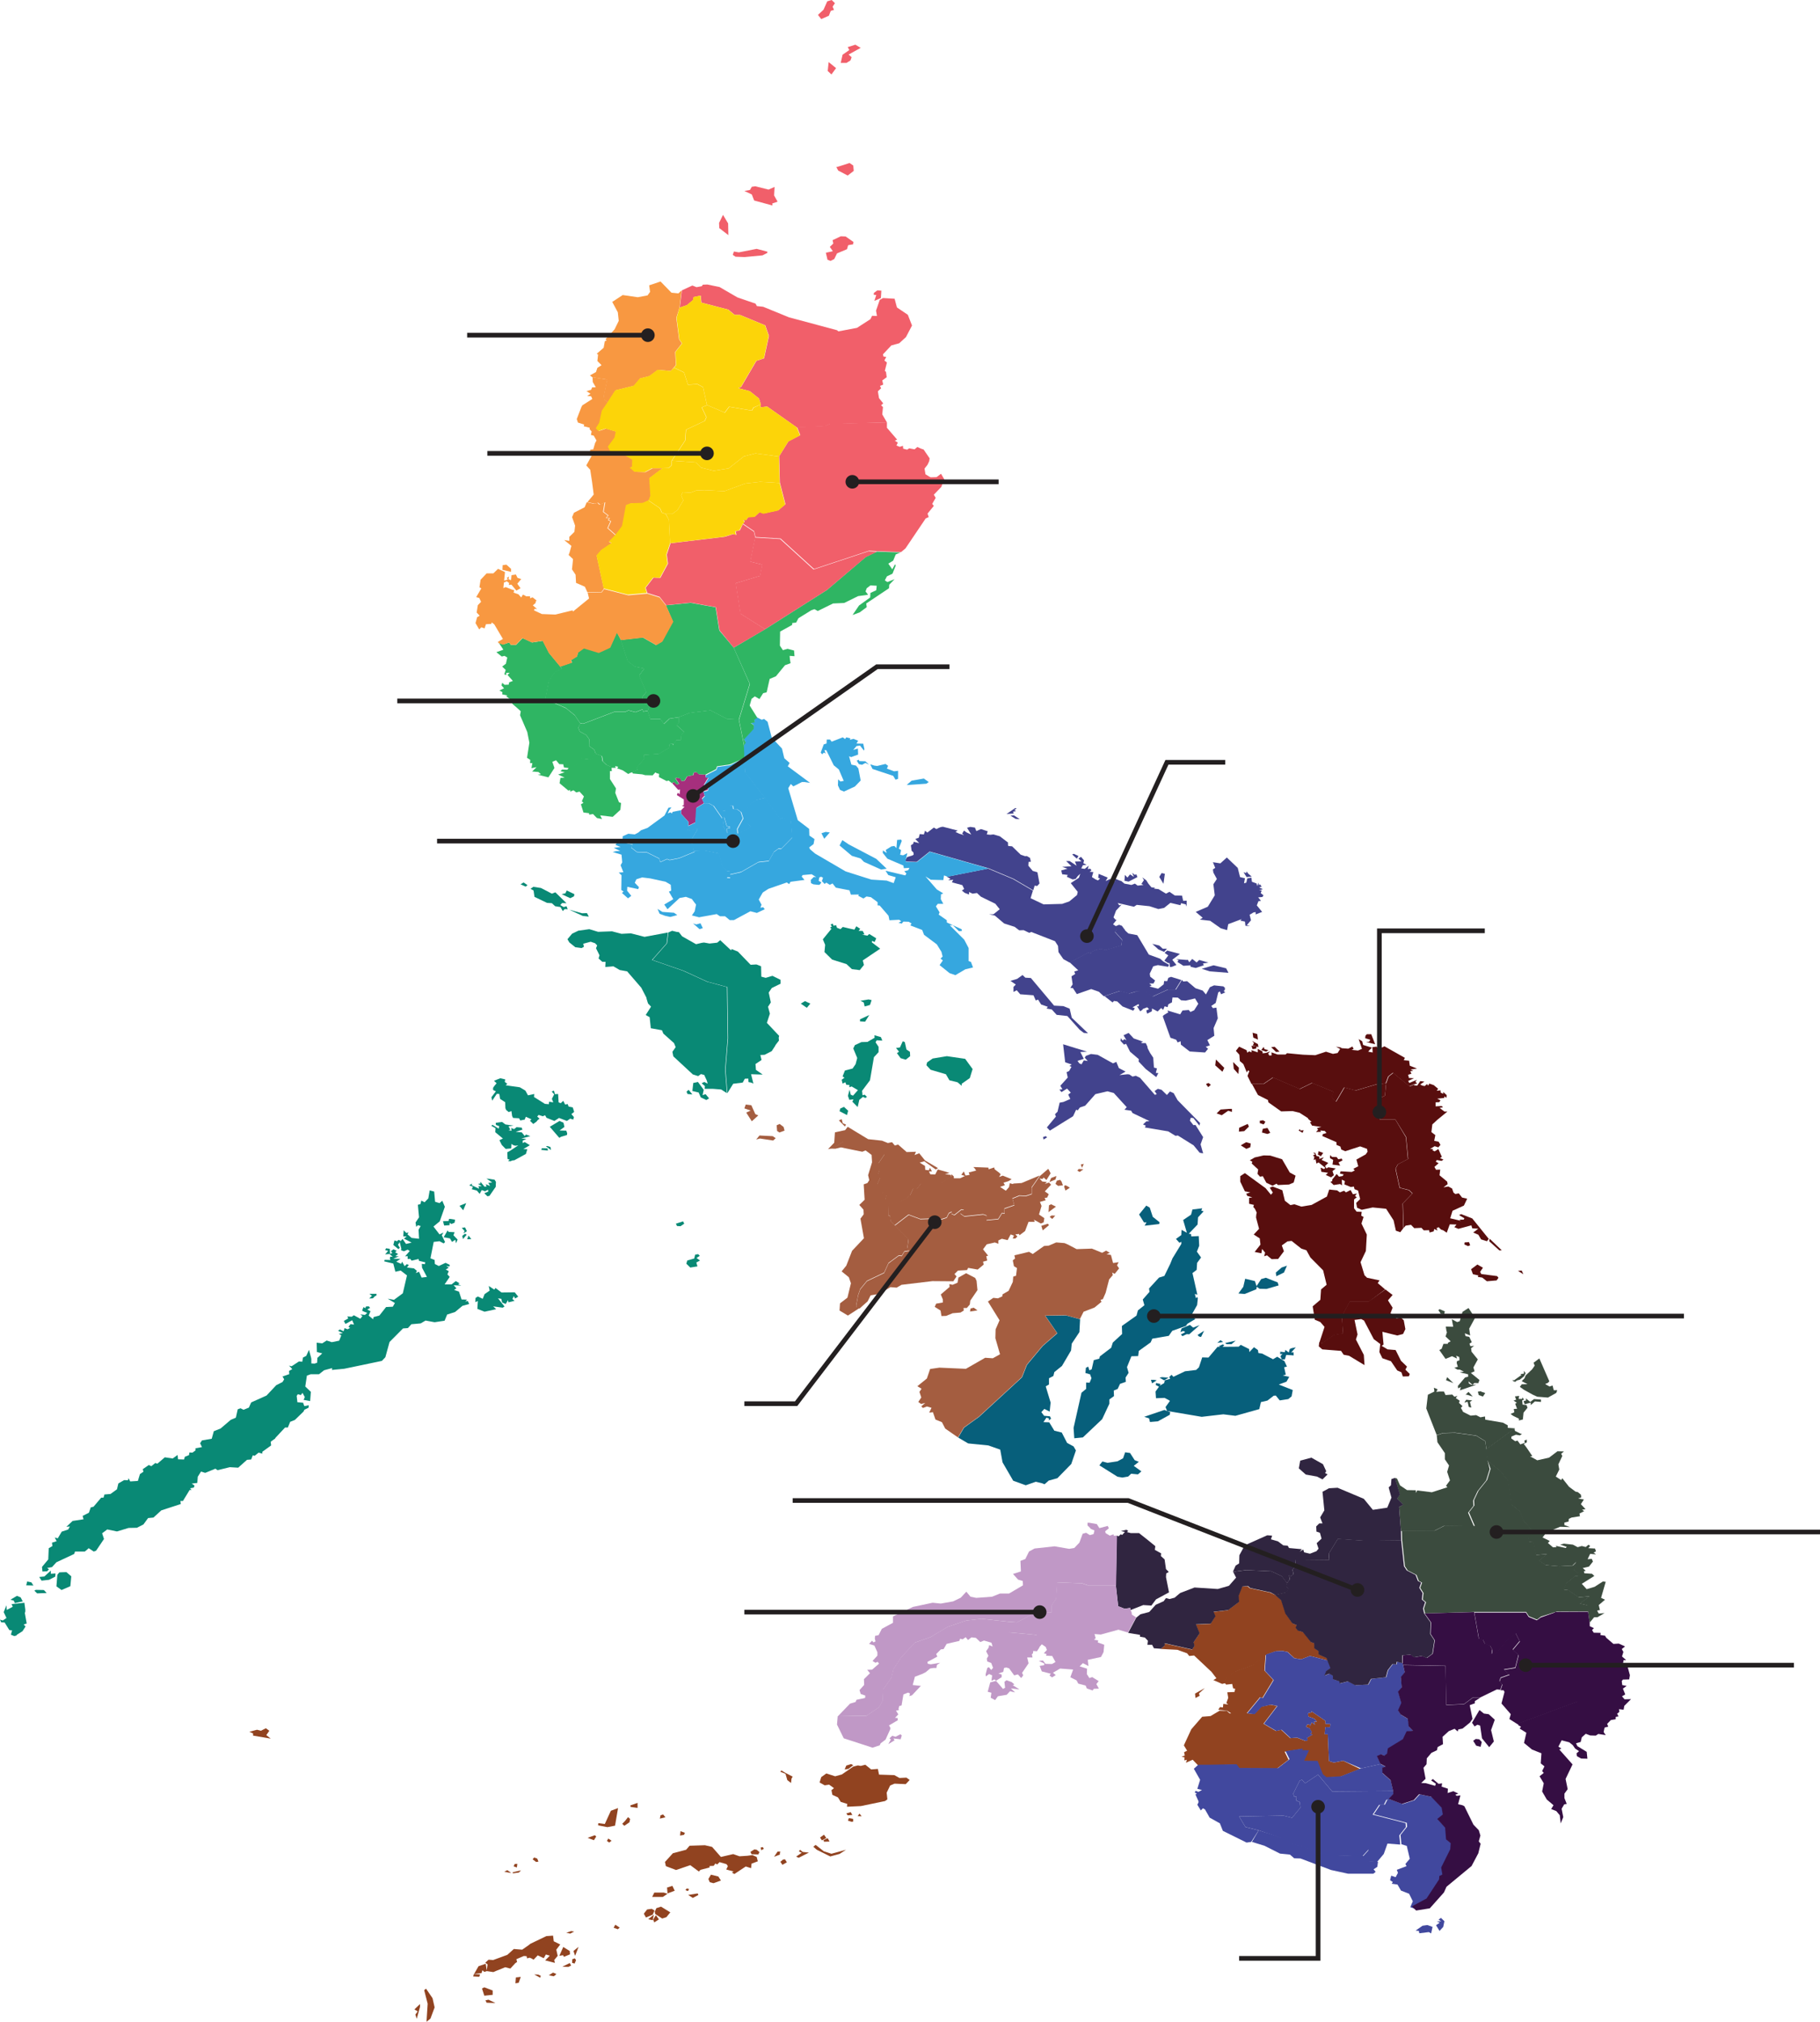 <?xml version="1.0" encoding="UTF-8"?>
<svg id="Layer_1" data-name="Layer 1" xmlns="http://www.w3.org/2000/svg" viewBox="0 0 1947.06 2162.57">
  <defs>
    <style>
      .cls-1 {
        fill: #2fb563;
      }

      .cls-2 {
        fill: none;
      }

      .cls-2, .cls-3 {
        stroke: #231f20;
        stroke-miterlimit: 10;
        stroke-width: 5px;
      }

      .cls-4 {
        fill: #fcd409;
      }

      .cls-5 {
        fill: #a62f7d;
      }

      .cls-3 {
        fill: #fff;
      }

      .cls-6 {
        fill: #580e0e;
      }

      .cls-7 {
        fill: #302540;
      }

      .cls-8 {
        fill: #42438d;
      }

      .cls-9 {
        fill: #36a7df;
      }

      .cls-10 {
        fill: #a45d40;
      }

      .cls-11 {
        fill: #c098c6;
      }

      .cls-12 {
        fill: #098975;
      }

      .cls-13 {
        fill: #350e43;
      }

      .cls-14 {
        fill: #41489e;
      }

      .cls-15 {
        fill: #f89841;
      }

      .cls-16 {
        fill: #f15f6a;
      }

      .cls-17 {
        fill: #075f7b;
      }

      .cls-18 {
        fill: #3b4b3e;
      }

      .cls-19 {
        fill: #914320;
      }

      .cls-20 {
        fill: #231f20;
      }
    </style>
  </defs>
  <g id="Philippine_Regions_Map" data-name="Philippine Regions Map">
    <g id="R-BARMM">
      <path id="PH-TAW" class="cls-19" d="m449.33,2146.64l-3.48,12.71-1.49-4.48,2.48-3.4-3.48-2.15,5.96-5.73v3.04Zm73.27-7.7l7.45,3.58-9.44-.36-1.24-2.51,3.23-.72h0Zm-66.82-11.81l6.95,10.2,2.24,9.85-4.47,11.99-4.22,3.4,1.24-19.33-3.73-14.5,1.99-1.61h0Zm62.35-1.43l8.94,3.4v4.65l-8.94.9-2.48-7.7,2.48-1.25Zm39-11.1l-2.24,6.27-3.48.54.5-6.27,5.22-.54h0Zm-43.47-2.69l-.99,2.51-6.46-.36.75-2.51,6.71.36h0Zm62.1.18l2.73,1.25-.5,2.15-6.46-3.58,4.22.18h0Zm18.38.54l-1.74,1.25-5.22-1.07,4.47-2.86,3.48,1.43-.99,1.25h0Zm-74.52-12.17l1.24,7.88-2.73.9-1.99-1.79-.99,3.04-7.95.9,4.72-8.23,7.7-2.69h0Zm89.92-.72l1.49,2.69-2.98,1.43-6.46-.18,7.95-3.94h0Zm6.71-3.04l-1.49,3.58-2.73-.72.25-3.94,2.73-.9,1.24,1.97h0Zm-6.46-6.27l-6.46,2.69-.99-1.79-3.97.72,4.22-9.49,6.95,4.3.25,3.58h0Zm9.19-8.06l-3.73,9.67-1.74-5.19,5.46-4.48Zm-27.32-11.99l.75,6.09,6.95,3.4-4.22,5.55,1.49,6.62-3.73,4.48.75,3.04-10.43-2.69,4.97-5.01-4.22-1.25-2.24,3.94-6.46-3.04-4.47,4.65-1.99-1.25-2.24-.9-2.73.72-.5-2.33-2.98-.18-7.95,3.4.75,3.04-1.74,1.07-5.46,5.91-5.46-1.43-7.45,3.04-1.49.54-3.73,1.61-7.2-1.07.99-7.16-2.48-1.79,3.48-3.22,4.97.36,15.15-5.55,6.95-6.27,8.94.72,7.2-5.01,1.49-1.25,17.14-8.23,7.2-.54h0Zm19.37-4.83l3.23.54-4.22,2.15-4.22-.9,5.22-1.79Zm49.93-1.97l-4.47-1.61,1.74-3.22,4.72,3.04-1.99,1.79Zm-376.56-214.99l3.73,2.69-3.23,4.65,4.72,3.76-18.88-3.22v-2.33l-3.97-1.79,8.2-2.15,4.22,1.07s5.22-2.68,5.22-2.68Z"/>
      <path id="PH-LAS" class="cls-19" d="m1364.4,1706.11l6.71,5.91,4.47,14.14,7.45,10.38,4.72,1.79-1.24,2.69,2.48,3.22,5.22,1.43,8.69,10.74,3.48,1.25.25,5.55,4.47,2.86v3.58l8.69,3.94.75,2.51h0l-19.13-4.83-9.44,3.58-7.2-1.25-7.2-6.62-5.46-1.07-7.45.36-9.94,3.58h0l-13.66,11.1-20.86,7.7-9.94,8.95.75,2.69h0l-3.48.9-9.44-4.12,3.23-1.97-5.22-6.8-18.63-17.54-5.22.54-2.24-2.86-10.43-3.76-17.88-.9h0l4.22-3.58-.25-2.33,29.56,6.62,2.48-3.76-.99-3.94,6.46-9.49-3.97-9.67,15.9-.72,4.72-7.88-1.99-4.83,15.65-1.79,11.67-8.77-.5-6.44,3.97-10.02,5.96-.54,2.48,2.15,21.61,4.65,5.71,2.68h0Z"/>
      <path id="PH_MG" data-name="PH MG" class="cls-19" d="m1278.95,1816.19l-.5-4.65,10.43-5.91-6.21,5.73.75,2.51-4.47,2.33Zm157.97,67.13l-9.94,1.97-5.22-1.61-1.24-28.64h-3.23v-1.43l.5-6.27,4.97.18.5-3.4-5.22-.18v-3.22l-15.4-10.56.75,1.43-3.97.9.25,3.58,6.46,2.33,2.73,3.22-3.23-.18,1.24,3.4-3.48-2.51-1.99,3.94-.5-1.97-2.48.36-1.24,2.51,3.73,1.43,2.48,4.3-1.74,1.43,2.48,1.07-5.96,3.4.75,2.51-2.24.9-9.19-3.58-7.2.54-9.69-8.95-5.71,1.25-13.16-7.7,14.41-18.97-6.95-1.43-9.94,2.15-7.45,7.88-7.95-.9,14.16-17.18,2.48.9,11.67-19.33-9.44-10.02,1.24-17.18-13.66,11.1-20.86,7.7-9.94,8.95.75,2.69,1.49,1.79,6.46-.72.99,4.65,2.24.54-.75,3.4-7.7.36.99,5.91-1.99,5.55,1.99,1.61-5.22-.72-.5,3.94-2.98-.54-1.99,2.86,9.44,1.07,4.47,2.86h-1.74l-2.98-2.69-7.7-.18-9.69,5.73-8.94.72-11.67,13.43-7.95,17.18,3.48,5.73-3.23,1.61.75,3.58-3.48,1.25,3.23.72-.25,3.22,2.73-.72-.99,3.22,7.2-3.22,5.46,5.73,10.68.18,29.81-.54,2.98,3.94,41.23.18,12.42-9.49-4.22-8.59,18.38-2.86-.5,1.61,7.2.36-5.22,11.1,14.41.18,5.71,14.32,3.73,3.04,15.65-.9,21.36-8.41-18.13-8.77h0Z"/>
      <path id="PH-SLU" class="cls-19" d="m701.7,2048.54l3.23,4.48-4.97,3.22-1.24-3.04,2.98-4.65h0Zm-3.48,5.37l-4.72-1.07,5.96-4.83-1.24,5.91h0Zm-.99-12.17l2.98,1.79-1.99,4.48-7.2,3.04-2.24-4.12,3.48-4.48,4.97-.72h0Zm9.94-2.33l9.94,6.09-4.22,5.19-4.47,1.43-7.45-4.83-.5-2.51,1.74-3.76,4.97-1.61h0Zm39.99-12.53l-5.96,3.22-4.97-3.22,10.18-1.61.75,1.61h0Zm-37.01-2.51l3.97,1.25-4.97,3.4h-11.43l2.24-4.65h10.18Zm24.59-4.48l2.48.72-1.24,2.15-2.73-1.07,1.49-1.79Zm-15.4-2.69l2.48,5.19-7.7,2.86-.5-6.27,5.71-1.79Zm41.23-11.99l7.95,1.97,2.73,4.3-7.95,2.86-3.97-1.07-1.49-3.4,2.73-4.65h0Zm-217.84-4.83l4.22,3.04-7.45-1.25,3.23-1.79Zm5.71,2.33l8.94-2.15-2.24,2.33-6.46.9-.25-1.07Zm4.97-9.13l-.25,2.33-.25,1.61-3.48-1.25,1.24-2.51,2.73-.18h0Zm286.39-4.83l1.99,3.22-4.72,2.69-2.24-3.22,1.99-1.61.75-.72,2.24-.36h0Zm-263.79,2.51l-2.48.36-3.73-2.86,1.74-1.97,3.23,1.25,1.24,3.22h0Zm258.32-9.31v1.79l-6.21,2.33,3.73-5.55h2.98l-.5,1.43h0Zm-24.84-3.4l2.98,2.51-1.24,2.51-7.2-.18-1.24-2.51,4.22-2.69,2.48.36h0Zm46.45,0l2.73,2.33,6.71.72-10.93,5.55-2.73-1.25,5.96-4.12-2.98-1.43,1.24-1.79h0Zm-39.99-2.86l1.24,1.79-2.73,1.61-.75-2.86,2.24-.54h0Zm-61.85-1.97l7.7,1.79,9.44,10.74,13.16-3.04,6.71,2.33,8.45-.54,1.24-.18,4.22-.54,4.47,1.97,1.24,4.65-6.71,2.51-.5,4.83-5.71-1.79-12.17,8.06-2.73-1.61,1.99-1.07-7.95-2.15,1.74-3.58-1.49-2.15-7.45-2.15-2.48,2.51-1.99-1.07-1.74,2.51-4.47.18v1.61l-9.69,2.51-1.74,1.79-9.19-6.8-15.15,5.19-10.93-4.12-.99-4.48,8.45-9.31,14.16-3.76,3.73-4.3,16.39-.54h0Zm118.48-.36l8.69,6.8,8.2,2.69,15.65-4.3-6.95,4.48-9.94,2.69-14.41-7.16-3.73-3.22,2.48-1.97h0Zm-221.81-6.8l3.48,2.33-2.48,1.97-2.48-1.79,1.49-2.51h0Zm234.73-.36l1.99,3.58-5.96.18-.5-1.79,4.47-1.97h0Zm-249.13-3.22l1.49,1.43-2.48,3.94-6.71-2.51,7.7-2.86Zm245.16-.54l2.48,3.58-4.72,2.51-1.99-3.04,4.22-3.04h0Zm-153.5-3.76l4.72,1.79-.99,2.15-4.22.72.5-4.65Zm-56.14-15.04l2.24,1.97-.75,3.58-5.46,3.76-2.24-2.15,2.98-3.04,3.23-4.12Zm37.51-2.86l2.48,3.04-5.96,1.43.75-3.58,2.73-.9h0Zm-48.19-6.8l-3.23,18.8-8.2,1.61-9.94-1.97.25-2.33,6.95.9,6.46-14.14,7.7-2.86h0Zm20.86-5.55v5.37l-7.45-1.07-.25-1.61,7.7-2.69h0Z"/>
      <path id="PH-BAS" class="cls-19" d="m912.58,1945.44l.25,2.86-1.74.36-3.97-1.25.99-2.69,4.47.72Zm-76.75-51.73l-.99,1.43,5.46,2.15,1.99,6.8,3.97,3.04.5-4.65,1.24-2.15-7.95-4.12-4.22-2.51Zm81.72,48.87l4.22.18-2.24-2.86-1.99,2.69h0Zm-5.71-1.25l-1.74-3.04-4.72,1.43,1.49,1.97,4.97-.36h0Zm57.87-39.92l-7.45.36-5.46-3.04-16.39-.54-1.24-6.09-7.2.54-6.21-5.01-4.97,1.25-2.98-.54-4.97,1.25-12.17,8.41-7.2,1.97-9.44-3.04-5.46,3.94-1.74,5.73,5.46,3.04,4.72-.72,5.22,3.76-2.73,2.15.99,5.01,5.96,2.69,2.98,4.83,6.95,2.15-.25,3.04,14.9-.72,25.83-5.37,2.48-1.79-.75-7.16,3.73-7.7,4.72-1.97,11.92.54,4.22-4.48-3.48-2.51h0Zm-56.88-13.25l-2.24-1.25-5.22,1.61-1.74,4.12,3.97-.54,5.22-3.94h0Z"/>
    </g>
    <g id="R-CARAGA">
      <path id="PH-SUR" class="cls-18" d="m1620.73,1530.5l5.71,2.86,1.74.54-2.24,1.43-4.22-.72-4.72,1.97-.25,1.97,4.22,3.04,2.48-.72,2.98,4.12,4.97-1.79-.75-2.15,2.73-1.25v3.04l-3.23,1.61,2.98,3.94,6.21,9.13-2.48.18,7.7,4.3,12.67-2.86,8.94-6.8,6.95.18-2.98,2.51,1.24,2.33-4.22,8.95.99,5.55-3.73,7.52,5.71,3.76,1.24-1.97,7.2,9.13,6.95,5.19,2.48.54,3.23,2.69.5,2.86-3.48,1.25,6.21,1.07-3.23,5.01,4.97,5.37-3.73.54,2.24,1.61-4.97,2.51.5,2.86-8.94,1.43-2.98,1.43-.25,2.86-4.47,1.07v2.69l5.96,2.15-10.43-.36-14.9,6.27-3.97,5.19,7.7,3.76-1.99,2.15,5.46,4.65,3.73-.18-.75-1.43,10.68,2.33.99-1.25-6.95-2.33,3.97-1.07,9.69,1.07,4.97,2.69,4.47-1.25,4.22,1.07,2.98-2.51,1.74,1.43-1.99,2.33,7.2.36.99,3.04-2.48,1.25,2.48,1.97-6.21-.54-2.73,5.73,4.47-.36,1.24,2.86-4.22,5.37-6.71,1.61,3.23,2.86-1.99.54.5,2.15,8.2.54,2.48,2.33-13.41,8.41,5.22,5.73,8.45-2.51,8.94-5.73,2.98.36-4.97,17.18,4.22,1.97-6.71,5.73,1.24,5.37-2.98.54,1.74,3.22,6.21-.54-7.7,4.48h-3.48l-4.72,5.73h0l-1.74-11.99h0l-.99-6.62-8.2-1.79,10.68-7.7-11.92.9-10.93-7.52-4.72-.54,2.48-6.8,9.19-7.52h3.48v-3.04l-4.22-3.76,2.24-8.41-3.73,3.76-14.41.72-14.65-1.25-6.95-4.83,8.69-6.98-11.92.9-2.98-13.6-4.47-.18-.5-1.97-.99-8.41,4.22-2.15-.75-1.43-7.7-8.41-3.97-10.2-8.94-7.34-3.73-25.6-7.95-9.85-14.41-11.99h0l-1.24-11.81h0l30.55-22.38h0l.5,2.69h0Z"/>
      <path id="PH-AGN" class="cls-18" d="m1537.03,1535.16l6.71-2.15,12.92-.36,22.6,3.04,9.69,5.91,1.24,8.77h0l1.24,11.81h0l2.24,9.31-3.73,11.99-9.19,11.46-4.72,10.02.25,5.73-5.71,7.34,6.21,14.5-32.04-.36-10.68,5.37-35.27.18h0l-1.99-25.78,4.22-2.51-6.46-6.44,2.98-4.48-5.46-17.72h0l2.48.72,3.23,7.34,7.45,5.01,9.44.18v2.86l1.49-2.69,15.65,1.97,16.64-5.37-1.49-1.61,4.22-5.73-2.98-9.13,1.99-6.8-4.47-6.62v-6.62l-7.95-11.64-.75-7.52Z"/>
      <path id="PH-AGS" class="cls-18" d="m1591.42,1562.01l14.41,11.99,7.95,9.85,3.73,25.6,8.94,7.34,3.97,10.2,7.7,8.41.75,1.43-4.22,2.15.99,8.41.5,1.97,4.47.18,2.98,13.6,11.92-.9-8.69,6.98,6.95,4.83,14.65,1.25,14.41-.72,3.73-3.76-2.24,8.41,4.22,3.76v3.04h-3.48l-9.19,7.52-2.48,6.8,4.72.54,10.93,7.52,11.92-.9-10.68,7.7,8.2,1.79.99,6.62h0l-34.03.18h0l-16.89,5.37-4.22,3.22-8.69-3.58-2.98-4.65h-55.14l-52.91,1.61h0l-1.24-5.19,2.24-6.8-3.48-2.86.75-6.98-3.48-5.55,1.99-5.55-3.48-1.79-2.48-6.44-9.44-4.83-2.98-4.48-2.98-27.75h0l-.25-10.2h0l35.27-.18,10.68-5.37,32.04.36-6.21-14.5,5.71-7.34-.25-5.73,4.72-10.02,9.19-11.46,3.73-11.99-3.23-9.13Z"/>
      <path id="PH-DIN" class="cls-18" d="m1540.26,1400.36l5.46,2.33-.75,3.04-3.73-.54-2.48-3.94,1.49-.9h0Zm30.8-1.25l6.95,10.56-6.21,11.46.99,7.34-5.71-2.33.75,3.04,3.97.72,2.73,5.73-2.48,1.61.99,2.69,3.97-.36-3.23,2.51.5,3.76,6.71,8.23-4.72,8.59,1.24,4.12-3.97,1.79,9.19,7.52-1.24,3.4-4.22-.18-1.99,1.97-4.47-3.94-.25-7.34-8.94-2.15,4.47-.72-4.47-2.15h-2.48l-3.23-1.97,3.73-1.07-1.24-3.94.25-1.97,2.73-1.07-.25-3.4-3.23-1.43.75,3.04-5.22-2.51-6.95,2.86-6.71-9.49,2.48-1.25,1.99-5.37h4.72v-1.07l2.98-1.61-5.46-5.19,1.49-4.48-.5-1.25-.75-4.83,7.95.18-1.49-8.06,5.71,3.04,2.73-.9,2.98-10.02,6.46-4.12h0Z"/>
      <path id="PH-SUN" class="cls-18" d="m1568.57,1497.21l6.46.72-2.48,1.61,1.49,6.09-2.73-.72-1.24-5.55-3.48.9,1.99-3.04h0Zm72.53-.72l7.45.54v2.51l-6.46-.54-4.47,3.94v-2.69l-6.46,1.79-1.24-3.22,2.73-.9-.25-2.15,4.72,3.76,3.97-3.04h0Zm-15.9-3.4l-.5,3.22h3.73l.25-1.61,1.74,2.33-1.99.9.5,4.48,4.22.54.99,2.86-4.22,5.19-.75,7.34-4.22,1.07v-1.97l-6.21-3.04-2.73-1.97,3.23-1.43.75-.36-.5-3.58,3.48-.18-1.99-5.37,1.74-1.07-3.48-2.33,2.73-.9-1.24-3.58,4.47-.54h0Zm-54.15-4.3l4.47,5.01-6.21-1.97h-1.49l3.23-3.04h0Zm13.66-.18l4.22,1.43-2.48,3.76-4.47-1.61-.99-3.58,3.23-.54.5.54h0Zm-39.99-.18l1.74,3.76,7.2-.54,2.24,2.33,3.23-.9-1.74,2.33,4.22,2.86-.75,2.33,3.73,3.4-1.74,1.97,1.74,2.86.5,1.25,8.2,4.12,5.96-.54,4.47,2.33,4.97-.9.25,3.4,18.88,3.22,5.22,2.86v2.69l7.7.54h0l-30.55,22.38h0l-1.24-8.77-9.69-5.91-22.6-3.04-12.92.36-6.71,2.15h0l-11.18-28.46,1.74-14.68,6.95-3.4-.5-4.12,3.97,1.79-1.49,2.69,3.73-.36h4.47Zm26.33-15.93l.25,7.16,2.73,1.61,5.46-.18-17.64,6.09.99-3.58-2.98,1.43-.25-2.51,7.7-9.13,3.73-.9Zm-22.85.54l6.71,6.44-7.95-3.22,1.24-3.22h0Zm81.97-6.62l1.99,2.33-1.74,3.4-4.47,3.58-3.23.9-1.74,1.43-2.24-.72-.5-1.61,1.24.9,8.2-5.91-1.24-.9,3.97-.54-.25-2.86Zm16.64-13.43l10.68,24.52-1.74,1.79-2.48.9.25.54,4.22,2.33,3.23-1.07,1.24,5.01h3.73l-.99,2.86-8.94,5.01-11.43-.9-4.72-2.15-9.69-5.37-4.22-3.04,1.99-2.69,6.21-.18-6.21-3.22,2.98-3.04,1.24-3.04,6.95-6.62,2.73-3.94-1.24-3.04,6.21-4.65Z"/>
    </g>
    <g id="R-XII">
      <path id="PH-NCO" class="cls-14" d="m1354.46,1769.65l9.94-3.4,7.45-.36,5.46,1.07,7.2,6.62,7.45,1.25,9.44-3.58,19.13,4.83h0l3.23,8.06-4.47,3.22-1.99,4.83,5.22-1.97,3.97,2.15v3.76l6.95,2.33.25,2.15,8.69-2.15,7.95,4.12,13.66-.72,3.23-6.09,15.9-1.79,1.99-7.52,4.97-6.44,4.22.18.5-2.86,5.71,1.61h0l.5,1.97h0l1.99,8.06-4.22,5.19.99,11.1-3.73,4.48,3.48,12.17-3.48,7.88,2.73,4.3,7.7,4.65.99,8.23,4.47,4.65-6.71.54-3.97,8.41-16.15,9.85-.75,5.55-2.98,2.33-3.48-1.61-4.47,1.97,3.73,8.23h0l-21.11,4.65h0l-19.13-8.23-9.94,1.97-5.22-1.61-1.24-28.64h-3.23v-1.43l.5-6.27,4.97.18.5-3.4-5.22-.18v-3.22l-15.4-10.56.75,1.43-3.97.9.25,3.58,6.46,2.33,2.73,3.22-3.23-.18,1.24,3.4-3.48-2.51-1.99,3.94-.5-1.97-2.48.36-1.24,2.51,3.97,1.43,2.48,4.3-1.74,1.43,2.48,1.07-5.96,3.4.75,2.51-2.24.9-9.19-3.58-6.95.54-9.69-8.95-5.71,1.25-13.16-7.7h0l14.41-18.97-6.95-1.43-9.94,2.33-7.45,7.88-7.95-.9,14.16-17.18,2.48.9,11.67-19.33-9.44-10.02,1.24-17.36Z"/>
      <path id="PH-SAR" class="cls-14" d="m1527.09,2059.11l5.46,1.97-1.49,6.98-2.48-1.43-10.18,1.25-.5-2.51-3.48-.36,7.45-5.19,5.22-.72Zm14.41-7.7l3.73,3.58-1.24,6.09-3.97,4.3-3.73-6.09,3.97-2.69-3.23-1.43,4.72-.18-2.73-1.61,2.48-1.97h0Zm-194.98-93.62l26.83,8.41,6.95,5.37,14.41,3.4,23.6,9.13,40.24,1.07,6.46-7.16v12.71l9.19.72h0l-.75,5.37-3.97,2.69,2.24,2.69-2.48,1.97h-27.07l-18.13-3.94-32.79-12.35-6.71-.18-4.47-3.94-10.68-1.07-16.64-8.41-13.41-4.12h0l7.2-12.35h0Zm139.84-33.47l14.16,5.37,12.67-4.12,5.71-6.27,12.92,2.69,11.18,11.81,1.24,7.16-5.96,4.83,8.45,9.31.99,12.53,4.97,4.12-.5,6.44-9.69,19.51,1.24,7.52-3.23,1.61-.25,3.58-13.41,20.41-15.65,8.41,2.48,2.51h0l-4.97-1.79,2.73-6.27-3.97-8.06-8.69-3.4-3.73-6.44-6.21-.9,1.24-1.79-2.98-1.97,1.24-4.83,4.72,1.61,2.48-4.65-1.24-3.22,10.43-3.94-1.24-2.33,4.72-5.55-3.23-13.78-5.71-1.79h0l-.99-9.85,6.95-8.77-.25-4.3-35.27-9.13,6.95-10.38h4.97l2.73-5.37,1.99-.54h0Z"/>
      <path id="PH-SCO" class="cls-14" d="m1346.51,1957.79l-14.16-3.58-6.71-11.28,47.44-.9,9.19,2.33,8.94-10.92-.75-5.91-3.73-1.61.25-4.12-2.24.18-1.24-3.4,6.95-13.96,2.48-.9,3.23,3.76,13.91-9.31,15.15,18.08,65.33-.54h0l.25,3.4-4.97,5.37h0l-2.73.72-2.73,5.37h-4.97l-6.95,10.38,35.27,9.13.25,4.3-6.95,8.77.99,9.85h0l-13.66-1.07-3.97,11.1-7.2,8.59h0l-9.19-.54v-12.71l-6.46,7.16-40.24-1.07-23.6-9.13-14.41-3.4-6.95-5.37-25.83-8.77Z"/>
      <path id="PH-SUK" class="cls-14" d="m1293.11,1887.62l29.81-.54,2.98,3.94,41.23.18,12.42-9.49-4.22-8.59,18.38-2.86-.5,1.61,7.2.36-5.22,11.1,14.41.18,5.71,14.32,3.73,3.04,15.4-.9,21.36-8.41h0l21.11-4.65h0l5.71,3.04-3.73,1.25.25,5.55,8.69,7.7,2.73,11.28h0l-65.33.54-15.15-18.08-13.91,9.31-3.23-3.76-2.48.9-6.95,13.96,1.24,3.4,2.24-.18-.25,4.12,3.73,1.61.75,5.91-8.94,10.92-9.19-2.33-47.44.9,6.71,11.28,14.16,3.58h0l-7.95,12.35h0l-4.97.72-25.34-12.53-3.23-8.06-10.93-6.09-4.97-8.77-2.24-1.25-2.24,2.33-3.73-6.09,1.24-2.51v-1.25l-3.23-7.16,1.49-1.25-2.24-.72.75-1.97,3.23,1.07,3.73-1.97-4.97-1.25,2.98-9.67-6.71-11.81,4.72-4.3h11.18Z"/>
    </g>
    <g id="R-XI">
      <path id="PH-COM" class="cls-13" d="m1664.95,1724.19l-2.73,3.76,17.88,42.78,7.7,26.13.99,22.91-61.85,22.91-1.74,2.69h0l-10.43-6.62,1.49-5.19-9.94-11.46,3.23-12.35-.99-1.79h-3.23l1.99-5.91-2.98-3.4,1.24-3.76,9.44-3.4-5.96-5.37,12.17-1.97,3.48-13.6-6.21-5.73,7.45-8.95-4.47-8.77-9.44,7.88-11.92,14.68-4.22-.18.75-4.48-2.48-4.65-5.46-1.79-1.99-4.3-4.47-1.07-4.97-28.28h55.14l2.98,4.65,8.69,3.58,4.22-3.04,16.64-5.91h0Z"/>
      <path id="PH-DAV" class="cls-13" d="m1578.76,1860.05l3.73.36,2.73,2.86-1.24,5.19-4.72-1.25-3.23-5.19,2.73-1.97h0Zm3.97-30.97l4.72,3.76,5.22.72,6.46,5.91-3.97,11.1,2.98,12.17-4.97,6.09-7.7-9.49-1.99-13.6-2.98-.9-2.98,1.79-2.73-3.94,7.95-13.6Zm-5.71-104.72l4.97,28.28,4.47,1.07,1.99,4.3,5.46,1.79,2.48,4.65-.75,4.48,4.22.18,11.92-14.68,9.44-7.88,4.47,8.77-7.45,8.95,6.21,5.73-3.48,13.6-12.17,1.97,5.96,5.37-9.44,3.4-1.24,3.76,2.98,3.4-1.99,5.91h0l-3.73-.36-17.39,8.41h-7.95l-9.94,7.34-18.88.72-.75-41.71-45.46-.9h0l-.5-1.97h0l.25-8.41,8.69-.72,3.73,2.86,8.2-1.43,5.22,2.15,6.21-4.48,2.24-14.32-4.47-6.8.5-12.35-6.95-9.67h0l52.91-1.43h0Z"/>
      <path id="PH-DAS" class="cls-13" d="m1501.01,1781.11l45.46.9.75,41.71,18.88-.72,9.94-7.34h7.95l-6.21,3.94v2.33l-5.46,1.97,2.98,14.68-2.73,3.94-7.95,6.44-4.47.9-.75,2.15-3.23-2.86-6.21,2.51-6.71,6.09.5,7.88-5.71,3.04-.75,3.4-5.96,2.86-4.97,5.91v1.25l-.25,5.01-3.23,3.76,2.24,11.81-4.72,4.48,4.97.18,9.94,2.86.75-2.33-4.97-3.4,1.74-1.61,6.21,5.19,3.73-.54-.5,3.58,6.71,2.15-.25,4.65,5.96-1.97,5.46,2.51-3.23,1.25,1.49,1.25,3.97-.54-2.48,9.49,4.72,1.07,1.99,1.07,9.69,19.69,5.71,5.91,1.74,5.73-1.74,6.27,1.99,2.51-2.48,10.2-7.2,13.6-26.83,22.2-2.73,6.09-15.15,17.01-14.65,2.33-1.99-1.97h0l-2.48-2.51,15.65-8.41,13.41-20.41.25-3.58,3.23-1.61-1.24-7.52,9.69-19.51.5-6.44-4.97-4.12-.99-12.53-8.45-9.31,5.96-4.83-1.24-7.16-11.18-11.81-12.92-2.69-5.71,6.27-12.67,4.12-14.16-5.37h0l4.97-5.37-.25-3.4h0l-2.73-11.28-8.69-7.7-.25-5.55,3.73-1.25-5.71-3.04h0l-3.73-8.23,4.47-1.97,3.48,1.61,2.98-2.33.75-5.55,16.15-9.85,3.97-8.41,6.71-.54-4.47-4.65-.99-8.23-7.7-4.65-2.73-4.3,3.48-7.88-3.48-12.17,3.97-4.48-.99-11.1,4.22-5.19-1.74-7.52h0Z"/>
      <path id="PH-DAO" class="cls-13" d="m1698.98,1724.01l1.74,11.99h0v3.4l4.47,2.15-1.99,1.97,1.74,2.86,7.45.18-.25,2.33,4.97.72,1.24,2.15,7.7,6.62,5.71-.36,6.71,3.04-3.48,2.86,1.74,3.04-1.49,4.83,4.47,3.94h-2.73l-.75,3.76,4.47,1.25,2.98,11.1-.75,4.48-6.71.18-1.24,1.61.5,4.3,4.72.9-3.97,2.86,2.48,6.27-3.48,1.97,2.73,3.22,6.95-.18-7.2,7.16-.75,4.12-4.97-.54.5,2.86-2.48,1.97,1.49,2.86-2.98.54v2.51l-5.22.9-3.97,4.12,1.24,2.86-3.97,1.07-.99,4.83,2.24,3.22-7.95-1.25-2.73,1.79-5.96-.18-4.72-1.79-4.22,3.76-1.24,5.01-4.97,1.43,1.49,3.04,9.94,6.09.75,7.34-6.71-.18-4.47-2.51-.5-3.04,2.73-2.33-4.22-2.86-2.48-3.58-3.73-3.04-8.2-2.15-3.48,6.8,3.23,1.97-2.24,1.07,14.16,15.93-7.45,15.57,2.24,10.92-3.48,4.83v4.65l2.48,6.27-2.73.54-2.73,4.65,1.74,8.95-2.73,6.8-.99-8.77-3.73-4.48-5.46-2.15,2.48-4.12-7.2-6.09-4.97-8.59,1.74-8.77-4.47-7.52,4.47-3.58-1.74-1.97,2.48-5.01-3.97-3.22.75-10.74-10.18-4.12-8.45-6.98,2.48-10.92-7.2-4.48,1.49-1.97-2.98-1.61h0l1.74-2.69,61.85-22.91-.99-22.91-7.7-26.13-17.88-42.78,2.73-3.76h0l35.02-.18Z"/>
    </g>
    <g id="R-X">
      <path id="PH-BUK" class="cls-7" d="m1376.82,1693.22l2.98-3.94-.75-4.3,2.24.72,2.48-1.97-.99-4.83,2.98-3.22.5-7.52,35.77.36-.5-6.8,9.69-15.75,29.06,1.97,38.75-.36h0l2.98,27.75,2.98,4.48,9.44,4.83,2.48,6.44,3.48,1.79-1.99,5.55,3.48,5.55-.75,6.98,3.48,2.86-2.24,6.8,1.24,5.19h0l6.95,9.67-.5,12.35,4.47,6.8-2.24,14.32-6.21,4.48-5.22-2.15-8.2,1.43-3.73-2.86-8.69.72-.25,8.41h0l-5.71-1.61-.5,2.86-4.22-.18-4.97,6.44-1.99,7.52-15.9,1.79-3.23,6.09-13.66.72-7.95-4.12-8.69,2.15-.25-2.15-6.95-2.33v-3.76l-3.97-2.15-5.22,1.97,1.99-4.83,4.47-3.22-3.23-8.06h0l-.75-2.51-8.69-3.94v-3.58l-4.47-2.86-.25-5.55-3.48-1.25-8.69-10.74-5.22-1.43-2.48-3.22,1.24-2.69-4.72-1.97-7.45-10.38-4.47-14.14-6.71-5.91h0l11.67-2.69,2.73-3.58-2.48-3.04.99-3.4Z"/>
      <path id="PH-CAM" class="cls-7" d="m1402.9,1559.14l12.42,6.98,3.48,7.52-1.24,1.97,2.73,1.43-5.46,5.37-5.96-3.04-11.92-2.15-7.45-6.62,1.49-8.23,11.92-3.22Z"/>
      <path id="PH-LAN" class="cls-7" d="m1319.19,1681.22l13.91-1.79,27.07,1.25,11.18,5.19,5.71,7.52h0l-.75,3.4,2.48,3.04-2.73,3.58-11.67,2.69h0l-5.22-2.86-21.61-4.65-2.48-2.15-5.96.54-3.97,10.02.5,6.44-11.67,8.77-15.65,1.79,1.99,4.83-4.97,7.88-15.9.72,3.97,9.67-6.46,9.49.99,3.94-2.48,3.76-29.56-6.62.25,2.33-4.22,3.58h0l-7.45-.54-1.99-3.76h-4.97l.5-4.3-3.23-3.4-5.22-.9v-1.97l-12.67-2.15h0l8.69-16.29h0l4.47-3.58,9.44-2.51,6.95-7.7,8.45-3.76,2.48-3.4,3.73,1.07,5.46-1.43,5.96-5.01,15.4-5.91,24.84,1.61,11.92-3.4,7.7-8.77-3.23-6.27Z"/>
      <path id="PH-MSC" class="cls-7" d="m1204.93,1636.29l1.99,1.07-1.24,1.43,4.22,1.07h8.69l10.18,8.06,7.2,5.91-.5,3.94,6.71,3.76-.25,2.86,3.97,3.58,1.49,10.38,2.98,3.04-2.73,1.61-.25,3.94,3.23,16.29-13.91,7.52-4.97,6.62-8.69-.54-13.66,5.37h0l-.25-2.33-5.96.9-6.95-2.69-2.48-22.38h0l.99-53.16h0l1.99.72,2.24-2.15,1.49.72,2.98-3.22-4.22-.9,5.71-1.43h0Z"/>
      <path id="PH-MSR" class="cls-7" d="m1492.32,1580.8l5.46,17.72-2.98,4.48,6.46,6.44-4.47,2.51,1.99,25.6h0l.25,10.2h0l-38.75.36-29.06-1.97-9.69,15.75.5,6.8-35.77-.36-.5,7.52-2.98,3.22.99,4.83-2.48,1.97-2.24-.72.75,4.3-2.98,3.94h0l-5.71-7.52-11.18-5.19-27.07-1.25-13.91,1.79h0l2.98-6.62,3.73-2.33.25-8.77,5.71-10.56,24.09-10.74,5.22.36-1.24,3.94,7.45,2.15,5.71,4.3,4.72.36,1.49,2.51,13.66,1.25-2.24,2.69,3.73-2.33.99,3.04,6.21,1.43,6.95-2.69,2.24-2.69-1.99-5.91,5.22-4.83-1.74-6.27-3.73-1.25-.25-5.55,3.23-3.22h3.48l-2.48-6.44,4.47-7.52-1.99-19.87,6.95-3.76,9.19-.54,28.07,11.81,9.69,11.81,15.4-2.33,4.47-10.74-2.98-10.92,2.48-2.33.5-6.62,3.73-1.25h0Z"/>
    </g>
    <g id="R-IX">
      <path id="PH-ZAN" class="cls-11" d="m1165.44,1628.78l7.95,1.43,2.73,4.3,8.94-2.33,1.24,2.51-3.97,3.22.5,1.97,4.47,2.69,3.97-1.43.25,1.61,3.48-.18h0l-.99,53.16h-30.06l-6.21-2.15-26.58-1.07-1.24,17.54-4.72,7.16v7.34l-16.15-.36-20.86,11.1-8.45-.54h0l-29.31-3.22-16.39,1.79-20.12,6.8-18.13,10.92-16.89,5.91-14.65,15.75-8.45,12.89-1.99,8.95h0l-8.94,12.53-.5,11.81-3.73,7.16-13.41,9.13-30.8.54h0l12.92-13.43,5.96-1.79.99-2.33,9.19-1.97.25-2.51-4.97-1.79-1.24-4.12,4.97-5.55-.25-6.09,6.46-6.44-2.98-3.58,5.22-.18,7.45-6.44-1.49-1.97-2.24,1.07-3.23-1.97,5.22-5.73v-3.58l-3.23-7.16-5.71-1.79,3.23-3.4,1.49,1.79,2.24-1.07-.75-2.69.25-3.22,3.73-.72,3.48-6.8,11.92-6.44v-6.8l21.36-10.2,21.11-4.48,8.69.9,13.16-2.33,8.2-3.94,5.96-6.44,4.47,5.37,6.21,1.25,16.89-1.25,8.45-3.4h9.69l14.9-8.77-.25-4.65-4.97-1.43-5.46-6.09,8.45-2.69-.5-11.28,5.22-1.97,3.97-8.06,5.96-3.22,21.36-2.33,15.65,2.69,5.46-.9,5.46-5.73,3.48-9.49,3.73-1.07,3.97,2.51,3.97-1.07.99-3.94-3.97-1.61-.75-1.07-2.73-2.69v-2.86h1.99Z"/>
      <path id="PH-ZSI" class="cls-11" d="m963.25,1855.04l1.49,1.25-1.24,4.12-7.7-.9,1.24,1.97-6.71,4.12,2.73-5.01-1.49-1.25,2.98-2.69,3.48,1.07,5.22-2.69h0Zm120.22-52.45l1.74-.9-2.98-2.51-5.46-1.97-2.24,1.79.75,6.27-2.24,1.25-7.45-8.59-6.21,1.61-2.73,10.02,3.97,1.07-.75,5.37,4.72,2.51,2.98-4.12,9.44-1.61,3.48-3.76,5.46,1.25-4.47-4.3,9.19,1.07-7.2-4.48h0Zm26.58-53.7l-30.55-2.86v-11.28l-29.31-3.22-16.39,1.79-20.12,6.8-18.13,10.92-16.89,5.91-14.65,15.75-8.45,12.89-1.99,8.95-8.94,12.53-.5,11.81-3.73,7.16-13.41,9.13-30.8.54-.75,8.95,7.2,14.68,30.8,10.02,7.7-2.51.99-2.15,5.22-3.94,4.97-10.92.25-1.61-1.49-2.69,9.44-5.55-.25-2.33-2.73-.18,3.48-3.76-2.48-3.94,3.23-.72-.5-1.25.75-3.04,2.48-.54,1.99-11.81,4.97-1.97,1.99.9-.5,2.86,2.73-.9,9.44-10.02-8.69-.9,2.24-8.59-.25-.18,8.45-3.22,3.48-1.79,4.72-3.94,3.48-.54h3.23l.5-3.22,3.48-2.33-9.94,1.61-3.23-.54-.5-1.97,10.68-5.73-1.24-2.69,4.97-5.01,2.98-.36,3.23-5.55,13.66-3.22.75-2.33,2.73.72,3.23-2.33,2.48,3.04,3.73-2.86,4.72.54,4.72,4.48,3.97-1.61,7.95,2.33,1.24,4.12-3.73-1.61-.5,2.69-2.73,3.94,2.48,4.83-1.74,3.04.5,3.04,4.22,1.61,1.99,5.19-1.99,2.33-2.48-3.04-1.74.9-1.74,6.8.25,2.15,3.48-2.51,3.23,1.43-.75,5.91,3.23-1.61,1.74,1.43,5.96-3.76v-2.86l-3.48-1.07,5.22-1.79.75-4.12,2.48-.54,2.98.9,5.46,7.52,3.97-1.07,3.48,3.94,2.24-2.86-1.24-2.69,6.95-10.2-1.49-6.27h5.71l-.75-3.4,1.24-1.07.25-2.51,3.97.36,2.48-3.76-1.74-13.61h0Z"/>
      <path id="PH-ZAS" class="cls-11" d="m1079.5,1734.75l8.45.54,20.86-11.1,16.15.36v-7.34l4.72-7.16,1.24-17.54,26.58,1.07,6.21,2.15h30.06l2.48,22.38,6.95,2.69,5.96-.9.25,2.33h0l.75,1.25.5,1.43.25,2.15,4.47,2.86h0l-8.69,16.29h0l-10.18-3.04-18.88,5.19-6.71-.54,1.24,4.48-1.74,1.61,4.47.72-.5,2.15,6.95,2.51-.75,7.88-2.73,5.19-14.16,3.04.75,6.62-5.96-3.04-3.48,3.4,7.95,2.51-.25,5.73,2.73,4.3,2.98-1.07,6.95,4.3-2.48,3.22,2.73,4.83-5.46.18-1.24,1.79-6.21-2.15-1.24-3.04-7.95-2.15-1.74-3.4-6.71-3.4,2.98-8.23-13.91-1.07-7.7,4.48,2.98,2.51-3.97,2.51-2.73-2.15,1.49-1.79-9.69-2.51-2.24-5.91,4.72-.72.25-1.79-5.96-2.86,4.47-.36,2.73,3.58,6.95.18,3.73-2.15-3.48-6.44-6.71-.36.75-1.61-2.98-1.07,3.23-3.4-1.24-3.22-4.22-2.86-3.23,3.76h0l-2.24-13.78-30.55-2.86.99-11.1h0Z"/>
    </g>
    <g id="R-VIII">
      <path id="PH-BIL" class="cls-6" d="m1351.73,1235.86l7.2.18,12.67,3.94,8.2,14.14,6.21,3.4-1.99,7.34-4.97,2.15-11.92.54-1.49-1.43-4.22,2.15-6.71-3.22-3.73-6.98-2.98.54-2.73-3.04.75-4.65-6.95-6.44.75-1.79-2.73-1.61,5.22-3.04,9.44-2.15Zm-18.63-14.14l4.97,1.43-.5,3.94-4.22,1.79-5.96-3.76,5.71-3.4h0Z"/>
      <path id="PH-EAS" class="cls-6" d="m1627.94,1359.01l1.74,3.94-5.71-3.58,3.97-.36h0Zm-47.44-6.44l5.96,3.4-2.98,4.48,1.24,2.33,16.89,2.15,1.49,1.79-1.99,2.86-10.43.9-4.97-3.94-4.72-.72.5-1.61-5.71-1.25-1.99-5.37,6.71-5.01h0Zm-8.94-23.99l1.24,3.4-2.24.9-3.97-1.79.25-2.15,4.72-.36Zm22.11-3.58l12.92,12.35-2.48.18-10.93-9.85.5-2.69Zm-110.78-166.12l2.73-7.34,4.97-3.94,17.64,14.5,5.22-2.33h0l-.75,1.07,3.48.36,3.23-4.83,4.47.54-4.47,3.04,1.74,1.07,2.98.72,2.48-2.15,1.24,1.61,1.24-2.15,4.72,1.61,4.72,3.94-1.49,2.15,3.97-.54.25,2.51,2.73,1.25v-1.97l3.73,3.4-.25,2.86-2.24-1.61-.25,1.79-7.45.72,3.48,1.79-1.24,1.97-3.97.18v4.3l6.46-.36,1.49,1.43-3.73.54,5.22,3.94h3.23l-10.93,8.95-5.22,4.83-.99,8.23,4.22,3.22-1.24,6.09,4.72.9,1.99,3.4-2.24,2.69-3.97-1.25-4.97,3.04h3.48l-.99,1.25,2.48,1.25,3.97-2.51,3.73,8.41-1.99,1.25,3.73,1.61-1.99,1.43-5.22-.9-.99,1.79,2.98,1.61-4.47,3.94,1.74,3.04,4.47-.18-.75,6.09,8.2,6.8.5,2.69-4.47,3.4,5.22-.9,3.97,2.15,1.49,4.3,1.99,1.61,3.73-.72,3.48,4.48,5.46,1.25-3.48,7.34-12.17,5.55-2.48,8.06,11.43,2.69-1.74-1.25h4.72l.75-1.43-5.71-3.4,2.24-1.07,11.92,4.65,17.64,21.84-1.99,2.51-6.21-1.97-2.98-5.01-5.46-2.33,5.46-4.12-6.46-.36-.99-3.22-13.91,3.76-1.24-.54-2.98-1.25,2.24-2.86-7.2-.18-3.23,8.95-3.73-2.51-2.48-.9-2.48-2.51-2.24,1.07.99,2.51-3.48-1.61-.5,2.51-4.47,1.25-.5-2.51-5.71.18-2.48-2.69-7.7.36-3.48-3.58-5.71.9-2.24,2.51h0l-.75-26.31,10.43-10.74-3.73-3.58-9.94-2.51-4.47-20.41,2.48-4.65,10.93-5.73-2.24-23.45-11.43-18.62h-16.64l-.5-22.73,5.96-2.86,1.24-13.07h0Z"/>
      <path id="PH-LEY" class="cls-6" d="m1331.86,1254.83l22.11,16.11,5.71,6.98,1.99-2.33-3.23-5.19,2.98-1.25,10.43,3.94,2.73,11.28,5.96,4.65,4.22-.9,7.45,2.51,10.93-1.79,16.39-8.95,2.48-7.52,8.45.9,2.98,2.15,4.47-1.79,1.99,1.79,4.97-2.51,2.48,4.48,4.22-.72-1.99,2.69,1.99,1.25-2.98,2.33v9.49l2.73,3.58,5.46.18-.5,4.12,2.48,1.43-2.24,6.98,5.71,11.81-.99,17.54-5.71,11.99,4.22,13.96,2.73,2.69,13.41,2.86-1.99,2.86,7.95,6.8h0l-17.39,13.07h-20.37l-8.45,15.75,1.24,18.44-9.44,1.43-12.92,8.95-2.98-.9h0l5.46-16.65-4.47-5.19-5.96-2.51-2.24-14.32,8.2-6.98.75-11.1,5.96-5.01-3.73-15.39-13.66-13.78-4.22-7.7-5.46-1.79-10.43-8.23-4.47.54-5.96,4.3,2.24,6.27-6.21,8.23-6.95.18-4.97-4.12-2.98,1.07.99-3.94-3.23-3.94-.75,4.65-7.2-1.43,6.21-7.88-.75-6.62-6.46-4.12,5.71-6.09-3.23-12.17.25-3.04.5-2.15-1.99-4.12-1.74-1.97.75-2.15-5.22-1.25v-6.27l3.48-.54-5.46-1.61-.99-2.33,4.22-1.43-5.71-1.07-4.97-10.38v-5.91l4.97-3.22Z"/>
      <path id="PH-NSA" class="cls-6" d="m1292.86,1158.35l2.48,1.97-2.73,2.51-2.48-3.22,2.73-1.25Zm32.04-9.49l-4.97-5.55-.75-7.34,6.21,6.09-.5,6.8h0Zm-24.09-15.57l8.94,8.95-1.99,4.12-7.7-6.8.75-6.27Zm51.17-13.43l.75,2.33,4.22,1.07-2.48,1.61-5.22-1.79,2.73-3.22h0Zm11.67-.18l5.22,5.19-3.73.36-5.22-5.19,3.73-.36h0Zm-23.35-1.07l3.97.72-.5,2.33-3.73.54-1.24-3.4,1.49-.18h0Zm-.75-5.19l6.21,3.4.5,3.22-5.96-1.97,1.24-2.33-1.99-2.33Zm114.01-1.97l3.73,2.33.99,3.94,9.44,2.86-2.48,2.51-1.49,1.79,4.72.9-.25-5.73,4.22-.54,2.73,2.51,5.96-2.86,21.86,12.35-1.24,2.51,5.71.54.75,5.37,7.7,3.04-6.95,1.07,2.98,1.43-3.23.36,1.24,2.69-3.48,1.07.75,3.4,5.46.36-6.21,2.86,1.24,2.15,8.2-3.4-1.74,2.15,1.99,1.97-3.23.54h0l-5.22,2.33-17.64-14.5-4.97,3.94-2.73,7.34h0l-8.69.72-23.6,6.98-12.17-3.22-8.94,15.22-4.72-4.83,2.24-5.73-23.1-9.49-13.16,6.44-28.56-12.35-9.94,6.8-12.92.18h0l-4.22-8.59,1.99-5.19-1.49-.72-1.24,2.15-3.48-8.41-.25-.54-3.73-3.22-.5-6.8-3.73-4.12,3.48-4.48,7.95,3.76.75,2.69,1.99-1.43,2.73,1.07-.25-2.33,6.71,2.33v-3.76l5.22,2.86v1.97l3.97-.54,4.22-1.61-2.24,2.33,1.24,2.15,2.48-.18-.25-3.22,6.71,2.33h8.45l1.49-1.43,17.14,1.61,13.16.54,11.43-3.76,7.45,2.33,4.97-.9,2.73-4.3-4.47-2.51,5.22.9.75.72,7.2.54,4.47-2.33,1.24,2.69-2.24.9,6.95.72,4.22-1.79-3.48-10.38h0Zm13.41-5.19l4.22,10.74-9.94-2.51,3.48-.18,1.24-2.15-5.46-1.61.25-2.69,1.49-1.61h4.72Zm-126.93-1.61l4.97,1.43.75,5.91-4.97-2.15-.75-5.19h0Z"/>
      <path id="PH-WSA" class="cls-6" d="m1425,1237.47l4.97.18,1.74,2.33,3.73-.72.75,1.97-4.22,2.15,1.74,3.4-8.2-1.07.75-5.01-3.48-1.97.25-3.22,1.99,1.97h0Zm-17.88-4.3l1.24,3.22,3.23.9-.25,2.33,4.97-1.79-2.48,2.86,7.2,3.22-3.48,3.4,1.49,2.51,1.99-1.25,7.95,1.25-3.48,2.86,1.49,4.3-2.98,2.33-5.71-2.51,2.48-2.33-7.2-1.07-.75-4.48,3.73,1.61,1.24-1.43-7.2-5.73-2.24,1.25-.99-4.65-1.99.9.75-3.58-1.49-1.43,2.48-1.25-2.48-1.61,2.48.18h0Zm3.48-1.79l4.97,1.79-2.48,3.58-3.23-1.79.75-3.58h0Zm-19.87-23.81l.25,1.61,3.73-.18-1.24,2.69-4.22-2.51,1.49-1.61h0Zm-34.77-1.07l2.98,5.19-2.98,1.25-5.96-1.61.99-3.94,4.97-.9Zm-21.11-4.3l1.24,2.86-4.97,4.83-5.71.54.25-4.12,9.19-4.12Zm16.39-3.94l2.48,1.61-1.74,2.86-4.22-1.43v-2.51l3.48-.54h0Zm-35.77-12.17h2.48v3.22l-3.97-1.25-6.95,4.83-5.46-1.97,4.22-4.12,9.69-.72h0Zm23.85-26.67l12.92-.18,9.94-6.8,28.56,12.35,13.16-6.44,23.1,9.49-2.24,5.73,4.72,4.83,8.94-15.22,12.17,3.22,23.6-6.98,8.69-.72h0l-1.24,13.25-5.96,2.86.5,22.73h16.64l11.18,18.8,2.24,23.45-10.93,5.73-2.48,4.65,4.47,20.41,9.94,2.51,3.73,3.58-10.43,10.74.75,26.31h0l-3.23,4.3-4.72-1.61-2.48-11.1-7.95-12.35-14.41-1.43-11.67,2.51-4.97-2.15-.99-5.19,4.22-4.12-2.24-9.13-3.73-1.43-.75-2.86-3.23.54-6.95-2.86.5-2.51v-1.07l-3.23-1.43.25,6.09-1.99-1.43-6.95,1.07-3.48-3.4,1.99-.9v-1.61l4.72-5.91,2.48,2.86,3.97-.72.99-1.79-3.97-.72.75-2.51,11.92.72,3.23-1.61-1.49-1.79,5.22-2.69-1.99-7.16,9.94-5.55,1.99-2.86-.5-3.04-7.45-2.69-15.9,5.19-4.22-1.79-.99-3.22-4.22-1.79v-2.86l-15.15-6.62.5-1.97,3.97-1.25-1.74-2.15-4.97-.54.99,1.43-5.46.18,2.24-2.33-1.24-1.79,4.72-1.25-9.94-1.43-2.24-3.58,1.74-.54-3.48-2.86-.5-1.07-8.94-5.73-7.45-1.79-12.17.36-13.66-9.67-.5-2.51-10.68-5.37-6.46-11.81h0Z"/>
      <path id="PH-SLE" class="cls-6" d="m1482.13,1379.24l7.7,5.91-4.97,5.73,4.97,7.88-2.24,5.91,6.46,5.73,4.47-1.25,3.23,3.04,1.74,9.49-2.48,5.19-6.21,1.61-15.9-3.94,1.24,13.6-1.99,1.43,6.21,3.76,8.69.72,5.71,11.46,6.46,6.27-1.74,3.22,4.72,4.65-.99,2.51-6.46.18-1.49-4.48-4.47-1.97-6.71-9.85-9.19-3.22-3.23-6.62.99-8.59-6.95-5.19-10.43-19.87-2.98-1.61-7.2.9,3.23,15.57-1.74,5.37,8.45,16.47.75,10.92-16.64-10.02-5.71-1.07-2.73-4.12-20.12-1.61-3.73-3.22.5-4.48h0l2.98.9,12.92-8.95,9.44-1.43-1.24-18.44,8.45-15.75h20.37l17.88-12.71h0Z"/>
    </g>
    <g id="R-VII">
      <path id="PH-BOH" class="cls-17" d="m1245.67,1508.13l6.21,2.33-.5,2.86-12.67,6.98-8.45.72-.99-3.94-5.22-1.61,21.61-7.34h0Zm-11.18-32.22l2.98.54-4.97,3.22-1.24-3.76h3.23Zm8.69-2.86l6.95.54-4.72,2.86-4.97-2.86,2.73-.54Zm143.07-31.86l-4.97,5.55,2.48-.36.25,3.4-7.95-.54-1.49,4.83h-3.23l-1.49-3.4,2.24-2.69-2.48.54v-2.69l4.97.54.5-2.51,3.73,2.86.99-3.76,1.99-.9,4.47-.89h0Zm-58.87-2.69l8.94,4.48.25,3.22,4.97-5.19,4.22,3.04.5,3.22,3.97.54,11.67,6.09,4.47-2.69,7.7,4.65,2.73,5.91-2.98.72,1.74,7.88-3.23.9,6.95,1.43-2.98,5.19-8.2,3.04,14.9,5.91-1.24,6.8-3.48,2.86-9.19,1.43-4.22-5.19-2.24.18-6.71,5.19-6.95,1.61-1.74,7.52-25.58,7.16-12.92-1.61-23.1,2.69-37.01-6.27-1.74-4.12,4.72-6.62-1.24-.9-4.47-2.33-9.19.36-.5-7.16,3.73-5.19-3.48-1.79.25-2.15,4.97,1.07-.99,1.79,4.72-2.69.75-3.04,5.71-1.61-.99-1.97,2.48-2.33,1.99,2.15,12.42-5.91,11.92-1.43,2.98-2.86,3.48-10.56,6.71.18,9.69-11.46,22.6-.18,2.24-1.97h0Zm-19.13-.54l1.49.9-2.48,2.33-3.48-1.25,4.47-1.97h0Zm13.66-3.94l-4.47,3.76h-5.22l-1.49-1.25,11.18-2.51Zm-16.15-.54l2.73,1.97-6.21.9,3.48-2.86Z"/>
      <path id="PH-CEB" class="cls-17" d="m1288.14,1423.46l-3.23,6.62-2.24-.54-1.49-1.61,6.95-4.48Zm-15.15-6.27l3.48,2.86,6.95-2.69-11.18,9.85-2.73-.18-4.47,2.15-1.74-1.79,4.47-2.33-.75-1.07-1.74-.18-2.48,1.07,1.24-3.94,8.94-3.76h0Zm81.22-50.48l12.67,5.01.99,3.22-12.92,3.76-7.45-.18-2.98-2.15-.5,2.69-12.42,5.01-6.71-.54,5.22-7.16,1.99-8.59,10.43,2.51,1.74,5.37,4.97-7.52,4.97-1.43h0Zm22.6-12.89l-3.23,7.34-8.2,3.94-.5-3.94,6.21-5.37,5.71-1.97h0Zm-90.66-61.4l-.99,2.51,2.48.72-5.96,6.44-.5,7.7-9.44,9.85,2.48.36.25,2.51,7.95-.36.5,10.38-2.48,6.27,4.47,6.27-4.22,5.73-.5,7.52-4.47,3.4,5.22,23.09-2.73-.72,1.24,4.48,1.49-1.25.5,1.43-.75,7.16-6.21,11.1,4.22,3.94-8.45,5.01-1.49,2.33-14.65,5.19-3.73,5.37-17.64,3.04-1.74,3.94-12.67,9.13-.75,5.55-7.2.18-4.72,11.64,1.74,6.09-3.23,5.01.25,4.65-6.21,2.15-2.48,5.37-4.22,1.79.25,5.91-4.97,3.58v4.65l-7.7,16.47-20.62,19.51-9.19.9-.75-11.1,8.45-37.59,4.97-4.12v-6.8l3.73.18,1.99-4.83-1.49-4.12-4.97-1.43.5-5.55,2.48-1.25,1.24,3.94,2.48-1.07,2.24-9.85,5.96-1.61.5-2.33,12.17-9.31,1.74-5.55,9.94-9.13-.25-8.59,15.65-11.1,1.49-5.55,6.95-5.55-1.74-6.09,7.2-8.23-.5-3.58,10.68-11.64,5.71-1.79,6.21-12.71,2.48-6.09,9.44-15.39v-2.33l-1.99,1.07-3.73-4.12,5.71-4.12.25-5.55,5.71,3.04-3.97-13.6,8.45-5.73,1.49-5.55,10.43-1.25Zm-59.86-2.86l3.73,2.15,3.23,9.85,7.2,5.73-.25,1.97-15.65,1.79,1.99-3.58h-2.73l-5.22-8.41,7.7-9.49h0Z"/>
      <path id="PH-NER" class="cls-17" d="m1025.1,1537.66l6.21-10.56,16.15-11.64,45.95-42.25,5.22-13.25,16.89-20.23,15.65-13.6-12.92-18.8,22.11-.36,15.15,4.12h0l-.75,13.78-8.2,12.35-.75,7.34-9.69,16.47-8.2,6.62-.99,4.12-4.72,2.51v6.62l-3.48,1.97,5.22,17.36-.99,9.67-5.71-2.86-3.23,3.4,2.98,3.94,6.21.54,1.24,2.51-2.48,1.97.25-2.15-2.73-.9-3.23,4.83,6.21.18,5.46,8.95,7.95,1.97,5.71,11.1,6.95,3.76,2.48,4.3-4.97,14.5-14.9,15.22-9.19,2.51-4.47,3.94-2.73-1.07-6.71-1.61-10.68,3.76-13.41-4.83-11.43-19.69-2.48-13.6-12.67-4.48-21.61-2.15-10.68-6.27h0Z"/>
      <path id="PH-SIG" class="cls-17" d="m1203.69,1553.41l5.22.72,4.97,7.7,4.47,1.79-5.46,4.3,8.2,5.91-3.73,3.22-7.2-.72-3.23,3.04-6.21,1.07-5.22-.9-19.37-12.17,3.23-4.12,5.46,1.43,10.68-1.61,5.96-3.22,2.24-6.44Z"/>
    </g>
    <g id="R-VI">
      <path id="PH-AKL" class="cls-10" d="m906.87,1205.25l21.86,13.25,14.9,1.61,6.21,2.51,4.47-.9,2.98,3.58,3.48-1.07,9.19,8.06,5.71-.18,4.22-.18-1.49,3.58,4.97-1.97,6.21,7.7,13.91,8.23-2.48,1.43-12.17-8.77-4.97,1.43,5.71,3.58.25,4.12,3.97.54.99-2.69,2.24,3.76-3.23.18,1.49,3.04,5.22.18,2.73-5.37,7.7,2.15,4.97,1.61-4.97,1.25,6.71.9h0v2.15l-11.67,7.16-20.86.18-4.47,5.91-3.73-.72-3.48,7.34-5.22,4.12-4.97,2.86-13.41,2.69h0l-3.23-3.94,1.49-5.73-3.97-1.61-.5-5.55-5.46-4.3,3.48-7.88-2.48-3.22,1.74-5.01-1.49-6.44,6.71-9.85-2.98-5.19-31.55-9.31-9.69.9-7.95,5.55-8.2,2.33h0l6.71-6.98.75-11.1,10.93-2.33,2.73-3.58h0Zm-6.46-8.23l1.24,4.48,3.48,1.43-1.24,1.97-6.46-6.44,2.98-1.43h0Z"/>
      <path id="PH-ANT" class="cls-10" d="m886.25,1228.52l8.2-2.33,7.95-5.55,9.69-.9,31.55,9.31,2.98,5.19-6.71,9.85,1.49,6.44-1.74,5.01,2.48,3.22-3.48,7.88,5.46,4.3.5,5.55,3.97,1.61-1.49,5.73,3.23,3.94h0l.25,12.89,1.49-.72.99,6.27,4.22,4.3h0l14.65,14.68-1.24,9.31,1.99,3.04-5.22.9-2.73,4.65-3.23-.36-10.93,8.06-4.72,10.38-18.38,8.77-7.2,8.77-2.24,6.44-1.99,10.56.5,2.51,2.98.9h0l-12.42,8.06-8.94-5.37.5-7.7,7.95-6.09,3.73-15.39-2.24-6.44-7.7-6.27,4.97-6.09,6.21-15.93,12.67-13.43-3.73-20.94,3.48-4.65-.25-5.01-4.47-5.01,5.71-5.55-.99-16.47,3.97-1.43,1.99-3.04-1.24-5.37,4.22-13.78-.5-7.88-6.46-4.83-3.48,1.43-22.85-4.65-5.96,1.43-7.45-.18h0Zm-73.77-13.96l14.16.72,3.23,2.15-2.73,2.51-14.16-2.15-3.97,1.07,3.48-4.3h0Zm21.61-12.35l4.22,3.22.99,3.94-5.46,1.97-2.48-1.61-.5-6.09,3.23-1.43h0Zm-36.26-20.76l5.96.72,4.22,9.49,3.23,1.43-6.95,6.27-5.96-9.31,4.72-2.15-6.71-2.33,1.49-4.12Z"/>
      <path id="PH-CAP" class="cls-10" d="m1043.48,1248.39l13.91.54.25,1.79,5.96-1.97.5,1.97,4.97,3.76,1.49,1.61-1.74,2.86,1.99-.72,1.99-.72,9.44,3.76-2.73,1.79-1.24.54-4.72,1.43,1.49,2.69-5.22,1.79,6.21,4.12,1.49-1.61,1.99-2.33.75-4.12,2.98.9,1.24-.54,8.45-.54,19.37-8.06h0l-8.69,12.53v6.98l-6.21,2.15-6.95-.36-7.45,3.04,1.99,7.16-10.43,3.58v5.37l-2.73-.54-3.97,6.44-12.67,1.25.25-5.01-3.73-1.25-20.12,2.15-4.47-3.22,3.97-3.76-2.73-.36-7.45,5.91-2.98-1.25.25-2.33-3.23,1.61-2.24,4.65-9.69,3.22-7.45-1.97-11.18.36-12.42-4.65-14.9,11.46h0l-4.22-4.3-.99-6.27-1.49.72-.25-12.89h0l13.41-2.69,4.97-2.86,5.22-4.12,3.48-7.34,3.73.72,4.47-5.91,20.86-.18,11.67-7.16v-2.15l2.48,2.33v1.97h6.71l5.22-2.51-3.97-1.25,2.73-3.58,1.74,4.3,1.99-.18,2.48-.54-.99-2.51,7.95-1.97-1.49-2.33-1.49-1.43h2.24Z"/>
      <path id="PH-GUI" class="cls-10" d="m1041.74,1398.75l3.97,2.86-7.95,1.25.5-3.22,3.48-.9Zm-8.2-36.88l9.69,5.01,1.49,3.04.99,10.02-7.7,11.28-.5,4.12-3.23,3.76h-3.48l.25,2.69-3.48,2.15-8.45.72-6.95,2.86-4.97.18-.99-5.91-6.21-3.94,1.49-3.4,7.2-1.25v-3.22l-2.24-5.37,9.44-8.06-.25-3.04,3.48.72,5.22-2.15.99-5.55,8.2-4.65h0Z"/>
      <path id="PH-ILI" class="cls-10" d="m1120.98,1308.89l1.24,1.61-6.71,5.55-1.49-4.83,6.95-2.33Zm3.97-8.77l3.97.18-3.23,3.58-2.73-2.33,1.99-1.43Zm-.5-11.99l5.22,2.51-7.95,5.91.5-7.34,2.24-1.07Zm16.89-19.69l3.23,1.97-4.72,3.04-1.49-4.3.99-1.43,1.99.72h0Zm-4.22-.54l-5.22.54-2.73-2.15,1.49-3.4,3.48-.9,1.49,1.79,1.49,4.12h0Zm-6.95-10.02l-.99,3.76-6.46,2.69,1.74-4.3,5.71-2.15h0Zm-8.69-7.7l2.48,4.83-4.47,7.16-2.98-2.69-1.24,1.61-3.23-.54,2.98,3.22,4.97.54-2.24,1.97,4.47-1.43,2.24,2.33-6.71,7.16,4.22,3.04-1.74,3.58-2.73.54,1.24,2.33-6.21,1.79,1.74,4.3-2.73,9.13,5.71,3.94-.75,4.48-2.98,1.25-7.45-4.12.99,2.33h-6.71l-3.73,9.85-5.96,4.48-.5-1.43-3.97.54,2.24,2.15-1.99,2.15-2.98.18,1.24-3.22-3.48-1.25-3.23,6.09-6.21-1.43-3.73,1.79v3.58l-3.73-1.43-8.69,1.97-3.97,5.37,5.46,6.8-1.99.54.99,4.65-4.47,1.25.75,3.04-6.46,5.37-10.18-1.79-1.24,2.33-9.69.54-3.73,3.76,2.24,2.51-3.48,5.19-22.35-.18-33.04,3.94-5.22,3.04-6.71-.54-11.67,7.16-9.44,1.61-3.23,6.44-8.69,7.7h0l-2.98-.9-.5-2.51,1.99-10.56,2.24-6.44,7.2-8.77,18.38-8.77,4.72-10.38,10.93-8.06,3.23.36,2.73-4.65,5.22-.9-1.99-3.04,1.24-9.31-14.65-14.68h0l14.9-11.46,12.42,4.65,11.18-.36,7.45,1.97,9.69-3.22,2.24-4.65,3.23-1.61-.25,2.33,2.98,1.25,7.45-5.91,2.73.36-3.97,3.76,4.47,3.22,20.12-2.15,3.73,1.25-.25,5.01,12.67-1.25,3.97-6.44,2.73.54v-5.37l10.43-3.58-1.99-7.16,7.45-3.04,6.95.36,6.21-2.15v-6.98l8.69-12.53h0l8.94-7.7h0Zm37.51.54l-3.97,2.86-2.48-1.43,1.49-1.79,4.97.36Zm.5-5.73l-1.99,4.12-1.24-3.58,3.23-.54Z"/>
      <path id="PH-NEC" class="cls-10" d="m1129.92,1328.94l8.94.72,3.73,1.61,9.19,4.83,16.39-.54,10.93,4.48,4.22-2.33,3.97,2.33-3.48,1.43,4.72.9,2.24,8.59,5.96-.9-1.74,3.4,2.24,3.22-4.72,5.91-2.73-1.43.75,2.69-3.97,4.65-3.73,14.32-2.98,6.8-2.48.72.99,2.15-7.45,6.09-11.67,4.48-3.97,7.88h0l-15.15-4.12-22.11.36,12.92,18.8-15.65,13.6-16.89,20.23-5.22,13.25-45.95,42.25-16.15,11.64-6.21,10.56h0l-13.66-9.49-3.48-6.8-6.95-2.86-2.73-7.88-3.97.54,2.48-5.19-4.97-1.43-4.22,1.61-1.74-1.79,4.22-3.58-4.47,1.07-2.98-2.15,3.23-4.83-1.99-5.91,2.24-3.4-4.47-2.69,10.18-8.23,3.48-10.2,9.94-1.43,28.32,1.25,20.62-11.81,8.2.54,7.7-4.3-4.97-17.18.25-9.49,4.22-9.67-12.42-20.05,5.71-3.94,4.97.54,4.72-2.15.25-2.15,6.46-3.76,4.47-9.49.5-5.73,2.98-.9.99-8.23-3.23-1.97-1.24-6.27,2.48-1.97-.75-3.4,15.65-3.76,3.97,2.33,12.17-8.59,4.97-.36,7.95-3.4h0Z"/>
    </g>
    <g id="R-V">
      <path id="PH-ALB" class="cls-8" d="m1298.33,1032.51l13.41,3.22,2.48,4.83-20.12-1.61-8.45-2.69,12.67-3.76Zm-27.57-5.91l1.49,2.69,3.23-3.58,4.72,3.76,2.73-2.69,9.94,2.86-5.96.9.99,1.97-8.69,2.86-5.46-1.25-.25-1.61-7.45.54-6.46-4.12,1.24-1.97-2.48-1.07,11.18.9,1.24-.18h0Zm-22.11-9.85l13.66,3.58-8.2,6.27,4.47,5.55-4.72,1.97-2.24.18-.5-4.12-1.74-.18-3.73-2.51,4.22-5.55-3.97-2.69,2.73-2.51h0Zm-15.9-7.16l7.45,1.79,3.73,3.4h4.47l-2.98,3.4-6.21-2.69-6.46-5.91h0Zm-29.06-14.32l3.48,3.22,9.44,1.79,12.42,20.76,12.17,4.48,3.23,2.86,6.21,3.58-.99,2.15-10.93-1.79-4.97,1.25-3.73,7.88.5,3.22,5.22,4.12-1.74,3.22h-4.47l2.48,1.97-2.24,1.25,9.19,2.33,5.96-4.65.5-3.58,3.23.18,1.24-3.58,2.98-1.07,10.93,3.4h0l-6.46,10.38h-8.45l-16.15,7.34-6.21-5.01-11.43-.36-7.45,2.15-9.94-2.69-16.89,5.55h0l-5.22-4.83-8.2-2.86-15.4,5.37-4.22-6.44-2.73-.18,2.48-3.76-1.24-8.59,3.97-2.51-.99-2.69,4.22-1.25-9.19-8.59h0l20.12-10.56,2.98,1.25v-1.97l5.46-2.15,4.72-1.07,5.22,1.25,16.89-5.01.75-5.91-7.7-8.59,1.99-1.97,8.45-.54h0l.5,1.25h0Z"/>
      <path id="PH-CAN" class="cls-8" d="m1008.71,884.29l15.9,4.12-2.48,1.43,4.22,1.97,1.99.54,2.98,1.07-1.99-1.79,1.99-3.22,2.73,1.97,4.97,2.33-4.47-7.34,3.48-.9,4.97.72,1.49,3.76,4.97-2.15,7.2,2.33-.99,3.4,3.73.36,3.48-.36,6.71,1.97,8.94,6.8-.25.72.25,2.86,4.22.36,9.19,8.95,4.72,1.61,1.74-.18,3.48,1.97.99,4.12-2.48.18-.25,4.12,4.72,5.55,4.97,1.43,2.24,11.99-2.48,2.69-2.73-.36-1.49,5.01h0l-21.11-12.35-26.83-11.28h0l-62.84-17.9-13.91,11.1-11.67-.36-.25-1.97h0l1.74-2.86,5.46-1.61,1.49-.9-.25-2.33-1.99-1.97-.75-5.73,2.48-1.61.5-2.15,5.96,1.43-4.22-4.48,3.73-1.25.99-3.94,4.47.36,1.24-3.94,2.48,1.97,6.95-5.37,2.73,1.61,2.48-1.25,2.24-.9,2.24-.36h0Zm76.01-12.17l6.21,4.12-4.47-.36-5.46-3.4,3.73-.36Zm1.24-7.7l1.74.18-2.48,1.79,1.74,1.25-3.23.54.75,1.97-7.7.54,9.19-6.27h0Z"/>
      <path id="PH-CAS" class="cls-8" d="m1242.69,933.87l3.48.72-1.49,10.74-4.47-7.34,2.48-4.12Zm-31.55-.36l2.98,2.33,1.49-.72,1.24,3.04-9.44,4.83-4.47-.9.5-6.27,2.73,2.86,2.73-3.4,4.22,2.69-1.99-4.48h0Zm-54.65-17.01l3.23,3.76-.75,3.04,3.48,1.79-3.97.36-1.74,3.4,3.73.54,4.22-3.4-.99,3.58,2.73-.36,1.24,1.79-1.99,1.43,3.97.36-1.49,5.37,3.97,2.51,2.48,1.07,2.24-1.97-1.99-.9.5-4.12,9.69,3.94-2.24,3.76,4.97-2.33.75,2.15,3.97.72.25-3.22,5.22,2.15,1.49.36,3.48,2.86,7.45,1.43,3.73-1.43,2.98,2.15,6.21-.72-2.24-1.07,2.73-4.12-1.74-2.86,4.22,3.04,2.24,3.58,3.23,3.94,3.97.54-1.24.89,4.97.54,7.95,4.83,3.73-1.97,5.71,3.94,7.7.18,1.24,5.55,3.73-.18v6.27l-.99-2.33-4.97-1.25-.75,2.15-10.68-2.51-6.71,5.37-6.21,1.25-9.44-3.04-13.66-1.43-2.98,1.97-17.39-3.94,1.74,2.51,2.48-.9-5.96,6.44-2.73,7.34,1.99,2.33,1.24.36-3.73,4.65,2.98,1.97,3.48-1.43,2.98,1.07,2.98,4.12h0l-8.45.54-1.99,1.97,7.7,8.59-.75,5.91-16.89,5.01-5.22-1.25-4.72,1.07-5.46,2.15v1.97l-2.98-1.25-20.12,10.56h0l-6.71-3.76-5.22-7.52-.5-6.62-3.23-5.01-25.34-9.85-2.24.9-5.96-2.86-4.72.18-4.97-3.76-11.18-3.58-9.94-8.41-6.21-1.43h4.72l6.71-5.37-4.72-5.91-11.43-5.55-3.97-1.97-4.22-3.94-4.72.72-3.73-1.79v2.69l-4.72-1.79-2.98-2.51,2.48-1.61-1.99-4.12-11.18-3.04,1.49-2.69-5.46.54,2.48-1.61-3.73-2.15h0l43.96-8.77h0l26.83,11.28,21.11,12.35h0l-2.48,8.06,13.91,6.62,19.87-.54,7.7-2.69,8.2-6.8.75-3.4-7.45-9.31,8.69-5.73,1.49-4.3-2.73,2.51-2.24,3.04-3.23.54-6.21-2.86.99-1.97-5.96-.72-.99-4.12,6.71-1.79-5.71-1.97,9.94-.72-5.71-5.55h3.73l7.45,5.01-1.74-4.48,6.95-.18-3.23-3.04,2.73-1.79h0Zm-7.7-3.22l4.97,2.33-1.74,2.86-4.97-4.48,1.74-.72h0Z"/>
      <path id="PH-CAT" class="cls-8" d="m1335.34,934.41l3.73,3.22-5.46.54-3.23-5.19,2.98.9-.5,1.61.75-3.4,1.74,2.33Zm-22.85-17.18l11.67,11.1,2.48,9.85,5.22,1.25-.99,5.37,2.48-.72.99-4.48,4.47-.9.5,4.48,4.97,1.79.75,2.86,1.24-3.76.5,3.04.99-1.43,1.99,2.69-2.73.9,3.97,1.79-3.97,1.43h2.73l-.99,2.86,2.98,2.33-1.24,1.79-4.47.36,2.98,3.76-2.73.36-1.74,4.48,5.71,6.98-6.95,2.69v-2.51l-2.24.36-4.22,2.51,1.49,5.91-4.47,5.19,3.48,1.07-4.97-.36-.5-4.48-4.97-1.07,1.49-1.61-14.41,5.37-1.24,6.44-6.71-1.97-11.43-8.06-10.93-1.25,2.98-1.97-7.45-6.27,12.92-5.55,7.45-12.17-1.49-11.81,3.73-5.73-3.73-6.8-.5-3.4,2.48-1.61-2.48-6.09,7.95,1.25,6.95-6.27h0Z"/>
      <path id="PH-MAS" class="cls-8" d="m1118.74,1215.27l1.49,1.25-3.73,2.33-.75-2.51,2.98-1.07h0Zm18.63-98.27l25.58,7.88-7.2.36,3.73,7.34-6.71,2.15,1.74,2.51,2.48,1.25,2.48-4.3,4.22.72-3.23-3.58,1.24-1.97,5.46-1.97,7.2.9,16.39,9.13,3.48-1.61,2.73,6.62,7.2,3.76-6.46,3.76,8.45-.9,1.99.18,3.48,2.33,3.48-.9,4.47,2.15,15.9,18.26,1.99-.72-2.24-3.4,3.48-2.33,3.97,1.07,5.71,5.55,3.23-3.76,3.97,1.79,4.22,7.52,24.09,24.52-.75,2.69-6.46-8.06-2.73-.36-.99,3.04,3.73,4.83,2.24-.18,8.2,13.07-2.73,7.7,2.73,9.67-3.73-.72-6.46-7.88-16.89-10.56-2.48.36-7.95-4.83h-.25s-24.59-4.12-24.59-4.12l.99-1.97-2.98-1.25,3.48-3.22,3.48-.36-18.13-8.59-1.49-2.51-7.2-1.07,2.48-2.69-13.91-15.22-6.71-1.79-12.92,3.04-10.93,12.35-5.71,1.97-2.24,3.04-1.74-.72-3.23,6.98-24.84,15.39-3.23-3.4,9.69-11.64-.99-2.51,2.73-2.69,2.24-9.67,3.97-.72,7.45-3.22-2.24-4.65,2.73-2.15-3.97-4.3-5.96,3.76-2.24-2.69,3.23-.36-2.24-3.76,7.95-8.77-1.24-5.73,2.73-1.25,2.48-4.48-2.24-.9,2.48-1.61-6.95-2.33-2.24-19.33h0Zm70.05-12.17l5.46,5.91,9.94,3.4-2.24,1.07,1.24.54h3.97l1.74,3.76.25,1.79,2.24,4.3.5.9,3.23,4.83.75,10.56,3.23.9-1.24,4.83,2.73.18-2.24,4.3-11.18-8.59-7.7-8.06.25-2.51-9.44-8.06-4.22-8.41-2.24.9-3.73-4.12.5-2.86,1.74,2.69,1.99-1.61,2.24,1.25-3.23-5.37,5.46-2.51h0Zm-113.51-61.94l2.98,2.86,5.96.36,24.84,29.54,9.94.54,6.71,2.69,2.24,9.67,17.39,16.65-4.47-.36-4.47-3.4-13.16-14.68-11.43-1.25-5.22-5.73-5.71-1.07,1.49-1.79-7.2-2.51-3.23-5.19-2.48.9-2.48-5.55-14.16-1.07-3.73-4.3-3.48,1.79v-5.37l2.48-2.51-5.71-3.94,7.2-2.15,5.71-4.12h0Z"/>
      <path id="PH-SOR" class="cls-8" d="m1265.79,1049.87l4.22-.36,8.94,7.52,7.7,2.51,3.48,4.12,4.22-7.7,4.47-1.97,9.94,1.07,1.74,1.61-.25,2.51-1.24.72,1.74,1.61-4.47,1.97-1.24-3.04-1.74,1.07-2.73,11.28-4.72,3.22,1.74,2.33,3.73-.54,1.49,11.46-4.47,10.38.75,8.23-7.45,4.65,2.73,5.55-4.47,1.61,2.48,2.15-3.23,3.94-16.39-1.07-9.44-7.34-.25-3.58-3.23,1.25-1.49-2.86-6.21-2.15-8.2-22.91.99-1.25,4.97-3.04-.99-1.97,13.66,4.12,2.48-4.12,6.71-.54,1.74,2.15,3.97-1.79,4.47-6.98-3.48-5.73-9.94,2.33-4.97-.36-3.48-2.86-5.71-.18-.5,3.76v1.43l-3.97,2.15-.75,3.04-3.23-.9-1.49,3.76-2.24-1.97-3.73,3.76-5.96-3.22-.25,3.04-4.97,2.51-.99-3.4,2.98-1.43-1.99-1.97-4.72,1.79-.25.72-2.48,1.79-3.73-5.91,1.74.72.75-1.61-.75-.9-6.21,3.4,2.48,1.07-1.74,2.51-11.43-4.48-5.71-5.37-3.48-.54-1.49,1.61-8.69-6.8h0l16.89-5.55,9.94,2.69,7.45-2.15,11.43.36,6.21,5.01,16.15-7.34h8.45l6.46-10.38h0l1.24,1.79h0Z"/>
    </g>
    <path id="PH-NCR" class="cls-5" d="m719.08,837.75l1.99-1.43,3.23,2.86,2.24-.9-3.97-5.73,2.24-.72,3.48,1.07.75,2.51,3.48-.36,2.48-4.3h0l.75-.54h0l5.96-1.07.75-2.86,2.73-.54,2.48,2.33,7.2.54h0v2.51l2.98.18-4.97,8.41,4.97,2.33-.75,3.04-4.72,1.07,1.49,4.83-2.98,3.04,2.24,5.01h0l-7.95,4.83-.99,15.57-7.7,3.76h0v-4.12l-7.95-8.77.25-3.76h0l3.48-3.58-2.73-.9,1.99-1.07v-5.91l-7.45-4.65.99-2.51,1.99,1.61.5-5.01-1.99.36-6.46-7.16h0Z"/>
    <g id="R-MIMAROPA">
      <path id="PH-MAD" class="cls-12" d="m890.97,987.93l.75,2.33,2.73-.72.99,2.86,3.73,1.43,2.48-2.33,6.71,1.61,5.71,1.25,1.99-3.58,4.22,2.69-1.74,2.15,4.47.18,1.74,3.58-2.48.36,5.71,1.07,1.99-1.79,7.45,4.65-1.74,3.94-2.73-1.25-.25,1.61,8.94,6.8-18.63,12.53,1.24,4.83-4.47,5.55-8.45-1.07-5.71-5.37-15.4-4.83-8.2-8.06.75-7.7-2.48-5.91,9.19-11.28-1.49-1.25,1.99-1.25-1.49-1.97,2.48-1.07h0Z"/>
      <path id="PH-MDC" class="cls-12" d="m736.72,1165.69l3.97,5.01-5.22-.54-.99-2.51,2.24-1.97Zm9.94-8.41l6.21,8.41-1.24,5.73,3.23-1.07,3.73,4.48-2.98,1.79-5.96-2.86-2.24-5.19-6.71-1.61.99-8.59,4.97-1.07h0Zm-116.25-163.43l9.44,2.86,14.9-.54,10.18,2.69,9.94-.54,14.65,3.76,25.09-4.65h0l-1.49,11.64-15.65,17.72,33.53,11.64,25.34,11.64,21.36,5.73.75,54.78-2.73,33.47,1.99,25.24h0l-6.21-3.94-9.19-.72h-8.45l.25-2.86-3.48-3.04,2.73-1.43,3.73,1.79-.99-3.4-2.73-5.91-3.48-.9-2.98,2.15-5.71-1.79-20.86-19.33-.99-4.83,3.48-5.01-1.74-4.3-11.43-10.2-1.49-3.58-11.92-2.15-1.24-11.81-4.22-2.33,5.71-8.95-3.23-3.4-1.49-4.83-.25-1.43-5.46-10.56-15.15-17.54-7.95-1.43-6.71-3.94-8.69.72.25-5.55h-3.48l-3.97-3.58.99-3.4-3.73-7.52,1.24-3.04-2.24-2.33-4.72-1.61-7.95,2.15.75,3.22-2.48,1.43-6.71-.9-6.46-5.19-1.99-3.4,4.97-5.91,6.71-3.22,11.67-1.61h0Zm-21.36-20.76l13.66,3.76,5.22-.18,1.99,3.76-6.46-.72-14.41-6.62h0Zm-2.73-20.59l8.2,3.94-.5,2.33-3.97,1.97-9.19-4.3,3.97-.9,1.49-3.04h0Zm-35.77-3.94l8.2,1.25,11.67,6.09,3.73-1.43,11.92,11.64-4.72-.18-1.99,2.15,3.73,2.15,2.98-.9,1.24,3.22-3.23-.18-1.99,2.15-2.48-4.3-5.71-.9-3.48-3.22-5.22-.36-13.41-6.44-.99-6.8-3.23-1.79,2.98-2.15h0Zm-10.43-4.65l4.22,2.86-1.99,1.61-5.46-2.51,3.23-1.97h0Z"/>
      <path id="PH-MDR" class="cls-12" d="m729.76,1001.54l14.9,8.41,5.96-1.43,2.48-.36,5.96,1.07,8.2-.9,3.23-2.69,11.67,10.92.5-1.43,6.71,2.69,13.66,14.14,6.21-.36,4.97,1.97.25,11.1,4.72,1.25,7.2-2.15,8.69,4.3v4.12l-9.44,4.65-3.23,4.83,2.24,10.56-2.98,4.65,1.99,7.34-3.23,9.85,13.16,13.96-.5,1.79.25,3.22-3.73,4.83-.25.72-3.73,5.73-7.7,3.94-4.47.18,1.24,5.37-6.46,4.3.5,6.27,7.2,5.01-12.42-.36,2.48,10.02-2.48-1.07-2.73-.54-.25-3.76-3.73.18-2.24,4.12-10.18,1.25-6.21,10.02h0l-1.99-25.24,2.73-33.47-.75-54.78-21.36-5.73-25.34-11.64-33.53-11.64,15.65-17.72,1.49-11.64h0l3.97-1.79,5.22,1.25,1.99.18,3.48,4.48h0Z"/>
      <path id="PH-PLW" class="cls-12" d="m26.08,1714.34l.99,7.34v1.97l-.5,1.79,1.99,11.1-3.23,1.07,1.99,2.15-3.23,5.01-6.21,3.94-.25.72-2.48.54-3.48-1.43,1.24-4.65-2.98-.36-4.97-8.06-3.73-.18-1.24-2.86,2.98.9,3.97-2.69-2.98-6.27,2.98-7.34.25,5.01,6.46-3.4-1.24-2.86,13.66-1.43Zm-7.95-7.34l3.97,1.61,2.24,4.3-8.45,1.79-1.24-2.69-3.48-.9,6.95-4.12h0Zm20.12-6.44l8.69.18,2.98,3.22-10.18.36-2.98-2.86,1.49-.9Zm-9.19-8.95l4.47.9,2.24,3.4-7.7-.18.99-4.12h0Zm41.98-10.02l5.22,4.48-.99,10.56-9.44,4.12-5.46-3.94.99-12.35,1.99-2.51c-.25-.18,7.7-.36,7.7-.36Zm-16.64,1.79l4.97-.36-.25,3.4-6.71,3.4-7.95.9-2.48-3.94,5.46-.54,6.95-6.27v3.4Zm348.49-299.48l-.25,1.97,2.48-1.25-3.97,1.79-2.24,2.33-3.97.18,2.98-2.86-2.73-2.15h7.7Zm119.97-8.41l5.96,3.94,1.24-1.79,6.46,4.83,14.16-.18,3.73,4.65-3.23,1.97-1.49-2.51-1.49,3.04,2.24,1.97-6.46,1.61-.5-2.33-2.48,4.12-3.73-1.61-.99-3.94-3.48-.54,6.95,8.77-1.99,1.25-10.18-1.43,3.23,3.04-12.42,2.69-7.7-3.04.5-8.41-2.73,1.25.25-4.48,2.48-1.61,5.22,2.51,1.99-5.01,5.46-3.76-.99-5.01h0Zm224.05-34.01l1.74,1.79-3.48,2.33,3.73,2.69-3.97,2.15,1.24,4.12-7.7,1.25-4.22-4.12.99-3.4,7.45-2.15.99-4.12,3.23-.54h0Zm-320.67-15.22l2.48.9-2.98,4.3,1.99,3.22-1.49,1.43-5.46-4.48,1.24-4.83,2.73.9,1.49-1.43h0Zm75.01-4.65l2.98,3.76-4.47.18,1.49-3.94Zm-3.73-1.97l1.74,1.07-3.97,4.65-.75-3.4,2.98-2.33Zm-18.63-3.58l.99,1.61,6.46.36-1.24,3.22,4.47,4.65-1.74,3.94-.75-3.76-3.48,2.33-2.24-3.76-6.71-1.25,4.22-7.34h0Zm18.63-3.22l1.99,4.12-3.73,2.33,1.24-2.51-2.98-3.4,3.48-.54h0Zm233.24-6.44l1.24,2.51-3.97,2.69-3.73-.18-1.24-2.51,7.7-2.51Zm-248.14-2.51l4.22.72-.5,3.22-3.48,1.43-1.74-1.43-.25,2.69-5.71.36-1.24-4.65,5.96-.18.5-2.33,2.24.18h0Zm16.15-17.01l-3.23,7.7-3.97-4.83,7.2-2.86h0Zm-39-13.6l4.72,1.25.99,10.92,4.72,1.43,2.98-2.51,2.73,6.44-5.46,15.57-6.71,5.55,6.46,8.41,4.22-1.97-1.74,3.04,3.48,7.16-1.49,1.43-4.47-2.33-6.21.72-3.48,17.54,4.47,1.79.25,4.3,4.22,2.15,7.2-3.4,4.47,2.15-.25,1.79-3.48-.54,2.73,1.79-3.23,1.97,3.23,1.79-1.49,3.4,2.48,2.69-5.46,8.06h7.45l4.47-3.58,3.97,2.33-1.49,1.25,3.48,1.25-8.2-.36,2.98,3.22-2.48,1.79,5.22,1.79,2.73,8.41,5.96.18-1.99,1.97,2.73-.54,1.49,3.22-7.2,1.97-7.95,6.62-8.45,2.69-2.73,6.62-10.68,1.61-9.69-1.79-5.22,3.04-9.94.9-3.73,4.12-5.22.36-14.41,14.5-4.47,16.29-3.73,3.94-40.24,8.41-13.16,1.25.25-1.97-8.69,2.33-5.46,4.3h-8.94l-3.97,1.43-1.74,11.64,5.96,5.73-.75,9.85-6.95-1.25,1.24-3.04-2.48-4.48-1.74,2.33-3.23-.9-1.24,1.79.75,6.8,6.21.54.25,1.07.99,2.51,4.72-.9-.25,2.69-4.47,2.15-.75,1.79-9.44,9.13-4.97,1.97-2.48,6.09h-2.98l-10.18,10.92-.5.9-4.72,3.4.5,3.94-9.44,6.8v1.97l-3.97-1.07-4.22,3.4-1.99-.54-1.74,4.48-4.47.36-9.44,8.41-8.94-.54-13.16,3.22-2.24-1.61-10.93,4.48-4.47-1.43-3.48,5.55-.5,6.62-5.96.72,2.98,2.15-.75,2.15-3.97.72,1.49,1.79h-1.99l-7.2,11.81h-2.73l.5,3.22-20.86,6.8-8.45,7.7-5.71.54-4.97,6.8-6.95,3.58-8.94.18-12.42,3.76-10.43-2.15-5.46,4.12,1.99,6.09-8.45,12.53-2.48.9-5.46-3.58-2.98,2.69-1.24.9h-10.43l-.75,2.51-19.13,8.95-4.72,5.19-5.22.9,1.99,1.43-1.99,2.15-4.97.18-.5-4.83,6.71-8.06.5-11.99,3.97-2.33-.5-3.58,4.97-1.61-1.99-3.94,3.23.9,4.22-7.16,6.95-2.33,1.74-3.22-3.73.36,6.71-6.27,11.67-1.79-.99-3.58,6.71-3.4,1.99-5.73,2.98-.72,8.2-9.67h2.48l.99-3.4,6.46-.54,6.95-5.01,1.49-6.27,6.21-3.58,3.97.18.75-2.15,1.74,3.4,8.2-.54,2.24-7.34,3.73-2.51-.75-2.69,6.46-4.48,2.73,1.25,4.22-3.4,2.24.72,7.95-6.8,8.45,1.25,5.22-3.76.5,4.65,6.46.18.75-2.86,4.47-1.79.5-2.86,3.23.18,3.23-2.33v-2.33l6.95-1.25-1.99-4.12,1.99-3.04,10.43-1.79,2.24-8.06,7.2-2.86,10.93-9.31,5.46-2.33,1.99-8.95,2.98-1.07,3.23,1.61,5.71-2.33,2.48-5.55,16.39-7.34,10.43-11.1,6.71-3.4,1.74-2.86-1.74-3.04,7.2-2.51-.25-3.4,3.48-1.97-3.48-3.76,2.73.72,7.95-5.19,3.48.36.75-4.48,3.48-1.79,2.98-6.44,2.24,8.41.25,1.43v4.65l3.48.18,2.73-.9.25-5.19,5.22-4.83-5.71-1.43-.25-10.02,5.96.72,4.72-3.04,5.46,1.79,7.95-1.61,2.24-5.73-2.73-1.61,4.47-.72-5.22-2.51,1.99-1.43,3.97,1.97.99-3.4,3.23,1.25,2.73-1.43-1.74-1.25,2.24-2.86,3.73.54-1.99-4.65-7.2,3.94-1.74-3.22,4.72-2.69-.99-2.15,4.72.36,2.24-1.61,6.95,3.76,2.24-2.86-2.24-1.79,4.97.54,2.48-2.15-3.23-1.25-2.24-1.07.5-1.61.99-2.33,1.74,1.25.99-1.97h2.98l1.24,1.61-2.98,1.79,3.48,1.79-1.99,4.65,4.72,3.94.5-2.33,6.21-1.61,7.2-9.13,7.2-.36,2.24-3.94-7.7-4.65,6.71,1.25,9.44-6.98,4.47-19.15-6.71-5.19-5.71,1.25-2.24-8.77-9.69-2.33.5-1.61,6.21.18-.75-1.61.5-1.97,2.73.18-3.48-3.04-4.72.36,3.23-3.76-3.23-.72.99-1.97,3.97.54.25,5.37,2.48-.72-1.49-2.15,2.73-1.97,3.48,1.61-1.74,1.61,3.23,1.79-2.98,2.33,3.73.18-5.96,2.69h7.7l-4.47,3.04,5.22,2.33.99-2.33,2.73,4.83,2.24-2.15,2.24.72-1.99,2.86,7.45.9,3.23,2.69-1.24,2.33,3.48-1.43,2.73,6.27,5.71-.72-5.22-9.85-.25-4.12,3.23.36.5-1.97-6.71-1.61-.5-1.97-7.45,1.79-1.49-1.97-2.73.18v-3.04l-2.73.18,4.97-5.73-2.24-1.43-3.97,1.79-3.23-1.25.5-1.25-1.74-7.16,2.98-3.58,3.73,5.37,5.96-1.43-8.2-4.3,2.98-2.33h-3.73l.5-6.62,2.73,2.86,2.48-.54-1.24,1.97,4.47,3.94,7.95.9-.5-9.67,2.24-3.94-2.98-.9-1.74,1.79-.75-4.65,3.73-5.55-1.24-13.43,2.73-.72.99-3.76,3.48,1.79,3.97-4.12,1.49-8.59h0Zm60.61-12.71l8.69,1.25,1.49,2.33-.25,5.37-6.71,9.67-2.24.36-3.23-3.22,4.22-1.79-.25-1.97-3.23,1.61-3.48-1.25-2.24,4.12-2.98-3.58-5.46-1.43,1.24-2.69-3.97-1.43,2.98-1.97-.25,1.79,7.7,3.76-.5-2.69h3.48l-3.97-2.51,2.48-.36v-1.97l4.47,5.37,2.24-.36-.99-2.33,4.72,1.97-1.99-3.4,4.22-.36-6.21-4.3h0Zm59.36-32.4l5.96.18.5,2.33-7.2-.72.75-1.79Zm5.96-2.33l3.23,1.07.5,3.22-5.46-4.12,1.74-.18h0Zm-48.68-25.78l3.73,2.69,8.69,1.25-5.46.72,1.99,3.58-1.99.54,3.23.72-.25-3.04,2.98,1.25,2.73-2.15,5.46.54.75,2.15-7.2,2.33,6.46.54,3.23,3.94,1.24-1.61,4.72,1.79-9.69,2.51,5.46.36-3.97,1.97v2.51l2.24-1.07,5.46,3.4-6.95,4.12,4.22.18-1.49,5.01-12.42,6.8-1.99.18-2.24.9-2.48-.36,1.74-1.43-2.24-.72-.25-7.16,2.73-1.43,8.94-5.91-3.23.36-2.24-.72-1.74-1.25-.25,4.83-5.96.54-4.22-4.3-2.48-5.01,3.73-1.79-8.2-6.8.25-4.3-4.47-2.51,1.24-1.07,6.71,4.12.5-2.69-3.48-1.25-.25-2.33,6.71-.89h0Zm61.6-1.07l4.22,1.97.99,4.48-5.22,3.76,7.2.18.99,2.86-.25,1.79-6.46,1.97-1.74,1.07-10.18-11.81,10.43-6.26h0Zm-63.34-45.65l5.22,1.25-.5,2.69,2.73,1.97-1.74,1.61,15.15,2.15,5.96,3.58,2.73,5.01,6.71-1.43-.25,3.22,11.67,7.34,4.22.36.25-2.69,4.47.72-1.49-3.76,2.48-4.83-2.73-3.04,2.48-.9.99,3.76,3.48-.18.5,8.95,2.24.9,2.73-2.51,1.99,3.94,2.73-.54.99,2.69,4.47.9,1.49,4.83-2.98,2.33,2.73,3.22-.75,2.69-3.23-1.07-3.48,2.51-8.45-3.22-4.97,3.22-8.45-3.4-1.49-2.69-2.48,1.07-4.47-1.43-1.49,1.79,2.48,2.15-1.99,1.61-1.24,1.61-3.48,2.51-3.48-3.4,1.49-1.61-5.96-2.69-1.24,3.04-4.72.9-1.24-2.33-6.46-.36-.99-1.97-.75-5.37-2.98,1.07-2.73-2.33-.75-1.79-.25-6.44-5.46-3.58-.75-5.19-2.73-.18-4.97,7.34-.75-3.76,4.72-6.27-2.98-1.43v-2.33l1.49-2.15,2.24-2.69-2.73-2.69,6.71-2.69h0Z"/>
      <path id="PH-ROM" class="cls-12" d="m902.89,1183.95l4.47,4.12-1.24,4.65-7.95-4.12.75-2.86,3.97-1.79Zm110.04-54.24l19.62,2.86,7.95,10.92-2.98,9.67-8.69,6.09v2.15l-4.47-3.76-8.69-2.15-3.73-6.44-16.39-4.83-4.47-4.83.75-3.04,5.96-4.12,15.15-2.51h0Zm-47.19-15.93l2.24.9,1.74,7.88,3.73,2.51.25,4.65-4.72,3.76-5.46-1.61-3.97-5.37,2.24-1.61-3.23-3.94,4.22-.54,2.98-6.62h0Zm-30.3-6.44l6.95,1.97,1.49,3.76-5.96-.36-1.24,2.15,3.23,4.83v5.73l-4.97,5.37-4.22,24.7-8.45,11.28.5,4.83,2.24-.72,2.48,2.33-1.74,1.25-2.48-1.25-3.97,3.22-1.74,7.7-5.71-5.73,1.24-2.51-4.47.54-1.49-4.3,1.74-6.62,1.24,5.37,2.48,1.07,5.22-5.91-6.71-3.94-2.48.9v-2.51l-3.23-.18-.99-2.69-2.98,1.43-.99-4.12,2.98-2.15-1.99-1.43,2.48-6.27,8.2-2.15,3.23-4.65,1.74-6.62-4.22-10.2,1.74-3.58,6.95-3.22,6.46-.18,7.7-4.48-.25-2.68h0Zm-5.46-21.66l-4.47,7.16-5.46-.36v-2.15l9.94-4.65Zm-68.8-14.86l5.71,2.69-3.73,4.48-6.46-4.48,4.47-2.69Zm68.06-1.79l3.23.72-1.74,5.19-5.71,1.61-.99-4.3-3.48-1.79,8.69-1.43h0Z"/>
    </g>
    <g id="R-IV-A">
      <path id="PH-BTG" class="cls-9" d="m749.39,987.58l2.48,5.19-3.48,1.07-6.95-6.09,3.48,1.07,4.47-1.25Zm-45.95-15.39l5.22,3.22,12.42.9,3.48,2.51-7.45,1.97-5.71-1.25-5.71-2.15-2.24-5.19h0Zm-42.23-72.5l4.72,1.25h0l10.93,2.51-1.74,3.22,6.21,4.83,10.68.36,13.16,6.62,1.24,3.76,7.2-3.22,2.73,1.07,10.18-1.97,16.89-6.98-1.49-1.25h0l11.67-.36,15.65,3.22,3.97,13.96,4.72,5.19,3.23-.36v3.58h0l.75,3.4-3.73-.18-1.24,2.15,6.21,6.27,17.39.9,2.73,2.69,12.92,3.94h0l-4.47,7.88,2.98,5.55-1.24,3.22,2.98-.54,1.74,2.15-8.45,3.94-6.95-1.79-17.64,9.49h-4.47l-4.97-4.12h-5.46l-3.48-2.33-18.88,3.4-7.7-1.97,2.98-4.3,1.49-7.34-1.74-2.15-2.73-3.76-6.46-2.33-6.71,1.25-12.92,11.99-3.48-5.01,9.69-5.73-4.72-8.06,2.48-1.07-.5-6.27-5.46-3.22-16.39-3.58-8.69-1.07-6.21,1.97-1.74,3.76,4.47,4.65-.75,2.15-11.67-2.51-.25,4.12,4.47,5.55-3.48,2.69-6.46-5.73,1.74-1.61-2.48-1.61.25-15.75-2.98-2.86,4.97-.36-2.98-7.52,1.74-3.04-.75-8.23-9.44-2.86,3.73-.9,4.22-.18-6.71-3.4,7.2-.9-5.46-2.15,2.73-4.12h0Z"/>
      <path id="PH-CAV" class="cls-9" d="m718.34,863.52l-1.49,1.97-.75.9-1.74,3.58,2.98-1.07,1.49,1.25.75-1.79,9.19-1.79h0l-.25,3.76,7.95,8.77v4.12h0l-.75,5.19,11.18-2.33-6.46,10.92,3.23.72-3.48,4.83,2.48.54-.75,6.44h0l1.49,1.25-16.89,6.98-10.18,1.97-2.73-1.07-7.2,3.22-1.24-3.76-13.16-6.62-10.68-.36-6.21-4.83,1.74-3.22-10.93-2.51h0l.25-6.09,5.96-2.69,6.95.72,3.73-1.97,2.98-2.51,6.95-2.51,18.13-13.25,4.22-8.23,3.23-.54h0Z"/>
      <path id="PH-LAG" class="cls-9" d="m818.69,853.32l16.15,22.38,2.73-1.25,3.97,2.86,4.72.54,1.49,17.72-11.92,12.17-2.98-.18-4.72,3.4-5.46,9.67-11.18,1.25-18.38,10.56-12.42,2.86h0v-3.58l-3.23.36-4.72-5.19-3.97-13.96-15.65-3.22-11.67.36h0l.75-6.44-2.48-.54,3.48-4.83-3.23-.72,6.46-10.92-11.18,2.33.75-5.19h0l7.7-3.76.99-15.57,7.95-4.83h0l5.46-.36,4.97,2.69,9.44,13.6.5-8.41h2.73l3.23-5.91,4.72.54.5,3.58,3.97.18,4.22,3.04,2.24,6.8-6.21,11.28.5,5.01,14.41-7.34-3.73-3.04,1.24-4.12-2.73-7.88,2.73-8.23,7.7-5.37,10.18-2.33h0Zm-38,30.79l-2.98-.36-2.98-10.02-1.24,9.49,4.72,8.06-.25-5.01,3.23-.54-.5-1.61h0Zm.25-21.84h0l-.5.36.5-.36Zm.75.18h0l-.25.18.25-.18Zm-.99-1.07h0Z"/>
      <path id="PH-QUE" class="cls-9" d="m870.6,937.99l5.96.54-.75,3.58,2.98,1.79-1.99,2.51h-1.99l-4.72-.54-2.48-1.25-.25-3.4,3.23-3.22Zm37.51-34.73l29.31,15.39,11.18,10.56-5.96.9-18.38-8.23-3.48-3.58-9.44-2.86-13.16-11.1,2.98-5.73,6.95,4.65Zm-24.84-13.43l4.47.54-5.96,6.8-2.98-5.91,4.47-1.43Zm105.07-57.1l5.22,3.76-2.48,1.79-21.11,1.43,5.22-4.65,13.16-2.33h0Zm-49.93-13.43l8.94-2.15,2.73,1.97-1.24,3.04,7.7,2.86,4.22-.54v8.59l-2.73.9-2.48-4.12-22.11-7.34-2.48-5.01,4.47,1.43,2.98.36h0Zm-19.62-6.62l.5,1.43,6.46.18,3.97,3.58-3.97-1.79-3.48,1.97-3.48-.72-2.24-3.76,2.24-.9h0Zm-13.41-23.99l4.47,1.07-.75,1.61,3.97-1.07,4.97,1.97-1.74,3.04,7.2.18,1.24,5.91-.5,1.43-4.22-5.37-3.73.54-3.48,4.12,4.97-1.43.25,6.44-7.45,2.69-2.24-.9,2.48,8.95,4.97,1.07,2.48,3.04,2.48,12.89-6.21,6.44-11.67,5.37-4.22-1.79-2.24-4.83.25-6.44,2.48,2.33,3.48-.72-5.22-12.17-5.46-4.48-7.95-16.11-1.99-.18,1.24,3.76-1.74-1.07-1.99,1.79-1.49-1.79,3.23-8.77,2.98-.9.25-4.3h3.48l1.74,2.33,11.92-4.65,2.48,1.79,1.24-1.79h0Zm-109.54,8.06l1.74-2.86-1.74-3.4,10.18-11.1.25-3.94-3.23-2.33,4.22-.9-.5-2.86,3.23-1.97h0l4.97,2.51,2.48-.9,3.73,3.04,4.47,17.01,10.93,11.64,2.48,10.38,5.71,5.01-1.99,3.58,23.85,17.72-5.96-.9h-2.73l-9.19,4.65-2.73-2.51-2.73,4.48,10.18,34.19,12.17,9.31.25,7.16,5.46,3.76-.99,5.37-4.72,3.58.99,1.97,6.95,5.91-1.74-1.43,32.79,19.15,27.57,8.77,16.39,1.07,7.45,2.69,2.24-6.27-7.95-2.33-2.98-4.65,21.11,5.01,1.24-1.97-2.24-2.51,4.22-1.07,1.24-2.51-5.96.36-.5-2.86-17.14-7.34-4.97-6.27.25-2.51,3.97,2.69-.99-3.22,5.96-3.76,3.23-.54,2.24,2.33.75-8.77,4.22-.36.75,1.43-3.23,8.23,2.48,1.61-.99,5.01,3.23.54,4.47-2.33-1.74,7.34h0l.25,1.97,11.67.36,13.91-11.1,62.84,17.9h0l-43.96,8.77h0l-3.73-1.43-.75,5.01-13.41-.36-5.71-3.58,12.17,13.96,6.95,4.3-2.48.9-.25,5.19,2.73,5.01h-5.96l-1.99,2.69,3.97,6.44-.99,2.33,8.69,6.09v2.33l15.9,7.34.25,1.79-3.23.18-6.46-6.27h-3.23l15.4,15.39,4.72,8.95v13.96l2.48.9,2.24,5.91-8.2,1.97-10.68,6.27-6.21-2.15-10.68-8.59,3.48-5.01-2.48-1.97,2.24-2.15-1.24-5.01-4.97-8.06-13.66-10.2-1.99-5.19-12.67-4.83,1.24-2.15-2.98-1.79-5.71-.18-1.74,2.15-3.48-.9,2.98-1.61-2.24-1.61-10.43.54-.99-4.83-9.44-10.92-2.24-.18v-3.4l-7.2-5.37-4.72-.72-3.23,2.15-5.46-2.86.5-1.43-8.45.18-1.49-4.65-14.65-2.86-3.48-4.48-2.98,1.43-3.73-2.33-1.74,1.43-2.98-3.04,1.24-3.58-1.99-1.07-3.97,1.25-6.21-3.94-9.69.9-.99,1.61,2.98,3.58-14.9,1.97-1.49,2.51-2.48-1.79-19.62,6.8-6.71,4.3h0l-12.92-3.94-2.73-2.69-17.39-.9-6.21-6.27,1.24-2.15,3.73.18-.75-3.4h0l12.42-2.86,18.38-10.56,11.18-1.25,5.46-9.67,4.72-3.4,2.98.18,11.92-12.17-1.49-17.72-4.72-.54-3.97-2.86-2.73,1.25-16.15-22.38h0l-21.36-27.57-.99-15.04h0l-.25-14.5h0Z"/>
      <path id="PH-RIZ" class="cls-9" d="m777.7,886.26l.25,5.01-4.72-8.06,1.24-9.49,2.98,10.02,4.47,1.43-4.22,1.07h0Zm3.73-23.81h0Zm-.75.18h0l.5-.36h0l-.5.36h0Zm-.25-1.25h0Zm15.9-50.48l.99,15.04,21.36,27.57h0l-9.44,2.33-7.7,5.37-2.73,8.23,2.73,7.88-1.24,4.12,3.73,3.04-14.41,7.34-.5-5.01,6.21-11.28-2.24-6.8-4.22-3.04-3.97-.18-.5-3.58-4.72-.54-3.23,5.91h-2.73l-.5,8.41-9.44-13.6-4.97-2.69-5.46.36h0l-2.24-5.01,2.98-3.04-1.49-4.83,4.72-1.07.75-3.04-4.97-2.33,4.97-8.41-2.98-.18v-2.51h0l11.43-5.91.99-3.04,13.66-1.97,15.15-7.52h0Z"/>
    </g>
    <g id="R-III">
      <path id="PH-TAR" class="cls-1" d="m664.19,684.34l7.45,22.73,7.7,5.91,10.18,1.97-5.71,7.52,7.7,17.72-3.97,4.83-.5,5.91,7.7,4.3-1.74,5.19h0l-4.97.54-.5-2.33-7.7,3.04-7.45-1.97-3.48,1.61h-11.67l-33.28,12.71-3.23-.36h0l-5.96-8.77-9.44-7.7-22.11-9.67,3.97-19.69,6.46-9.31,7.45-3.22-1.74-2.51h0l12.67-4.3-1.24-2.51,6.46-3.94,1.24-4.3,6.21-4.83,15.9,4.83,12.17-5.55,7.2-15.93,4.22,8.06Z"/>
      <path id="PH-ZMB" class="cls-1" d="m533.79,687.74l4.47,1.61,6.46-2.15,1.74,2.51h5.71l6.95-7.16,10.18,4.65,11.43-1.79,6.71,13.07,12.17,14.68h0l1.74,2.51-7.45,3.22-6.46,9.31-3.97,19.69,22.11,9.67,9.44,7.7,5.96,8.77h0l-2.24,4.3,1.49,4.12,6.95,3.76,3.23,4.65-.25,7.16,5.46,3.76,1.74,4.48h0l-4.47,6.44-10.93-1.25-3.23,5.73-9.94,5.73-1.24.72.5-2.15-4.72-.54-.75-3.4-4.22-.18-3.48-4.12-3.97,1.61,2.24,6.62-6.46,10.02-11.43-2.86,3.48-.54-2.73-2.33-6.71-.54,4.72-4.65-5.46,1.07.99-5.37h-2.48l.25-3.4-3.48-2.33,2.48-16.11-2.24-11.46-7.7-17.9.75-4.3-4.97-4.48-4.22-3.58.25-2.86-6.71-5.19,1.49-.72-5.71-1.25.25-2.33-3.23-1.79,4.97-2.33-2.73-3.04.75-2.86,2.48,2.15,4.47-.18.5-2.51,3.97-1.43-5.71-6.44,2.24-2.33-3.73.18.25,2.15-2.24-.54,1.49-4.83-3.73-3.58,3.97-3.04,1.49-6.62-2.98-1.79-2.98.72-5.71-4.65,7.45-2.69-4.72-7.16h0Z"/>
      <path id="PH-AUR" class="cls-1" d="m961.26,591.79l-2.98,1.25-2.73,6.62-5.22,3.22,4.22,6.09,2.98-5.37.75,1.25-3.48,8.77-5.96,2.86-2.24,4.3,2.73,1.79,7.7-3.04-5.71,5.91-.25,3.76-24.34,16.29.5,3.94-7.45,5.55-7.7,2.86,6.95-10.2,11.92-8.59.25-4.83,6.21-2.86.5-4.83-6.71-.36-3.97,3.04-1.24,3.4,2.73,3.58-10.68,1.43-14.9,7.34-11.92.54-16.39,8.06-3.48-1.97-3.23,1.07-13.91,8.59-2.48,4.65-4.22.54v1.97l-12.92,7.16-.25,15.04,3.23,4.83,4.97-1.43,6.95,1.79.5,6.09-5.22-.36.25,3.04.25,1.79.5,3.04-5.96,2.15-9.69,11.81-6.71,2.86-3.23,14.32-3.73.9-3.97,6.27-4.97-2.86-3.48,2.69-1.99,7.16,8.2,13.07h0l-3.23,1.97.5,2.86-4.22.9,3.23,2.33-.25,3.94-10.18,11.1,1.74,3.4-1.74,2.86h0l-5.46-27.21h0l11.67-38.31-17.39-38.84h0l33.53-19.69h0l66.32-42.07,41.48-35.26,11.92-5.73h0l25.34.9h0l-2.24.9h0Z"/>
      <path id="PH-BAN" class="cls-1" d="m636.87,805.89l6.71,2.51.99,5.73,3.97,3.76,4.72,2.15,4.72-.9h0l.75,2.15h-4.47l.25,3.58-1.99-.18v8.59l6.46,10.02-.75,4.83,3.97,10.02,2.24.72-.75,7.34-8.2,7.52-13.41-1.61,1.99,3.94-5.46-1.07-4.22-4.3-3.97.72-.25-1.61-5.96-.72-2.73-8.77,2.73-1.61-1.74-1.61,2.24-5.19-4.72-5.19-3.48.9-2.98-2.33-3.48,1.43v-1.79l-1.99.72-9.44-7.88.99-5.73,4.47-.18-6.95-3.4,6.95-2.51-4.47-1.07,1.74-1.79,5.22.18h0l11.43-6.44,3.23-5.73,10.93,1.25,4.72-6.44h0Z"/>
      <path id="PH-BUL" class="cls-1" d="m726.04,767.04l11.92-4.65,22.11-2.69,17.64,9.13,12.67.72h0l5.46,27.21h0l.5,14.14h0l-15.65,6.8-13.66,1.97-.99,3.04-11.43,5.91h0l-7.2-.54-2.48-2.33-2.73.54-.75,2.86-5.96,1.07h0l-.75.54h0l-2.48,4.3-3.48.36-.75-2.51-3.48-1.07-2.24.72,3.97,5.73-2.24.9-3.23-2.86-1.99,1.43h0l-3.48-2.86-2.24.54-8.2-4.3.25-3.4-2.73-.72-1.24-.9-2.98,3.22-7.95-.18-3.23-.9-9.94-.9-.99-1.61,5.71-2.33-.75-2.51,7.95-9.31-.25-4.3,15.9-1.07,11.67-6.8-.5-3.58,3.73-.54.5,1.79,3.23-5.55,4.97.18.5-5.91,2.98-3.04-7.95-7.16,2.48-2.86-.25-5.73h0Z"/>
      <path id="PH-NUE" class="cls-1" d="m712.38,647.46l26.33-2.69,26.83,4.83,3.97,24.7,15.4,18.44h0l17.14,38.67-11.67,38.31h0l-12.67-.72-17.64-9.13-22.11,2.69-11.92,4.65h0l-9.94,1.43-5.96,5.73-3.73-5.37h-10.93l-2.73-8.41h0l1.74-5.19-7.7-4.3.5-5.91,3.97-4.83-7.7-17.72,5.71-7.52-10.18-1.97-7.7-5.91-7.45-22.73h0l23.6-2.69,14.16,8.06,6.46-3.76,11.67-21.3-7.45-17.36Z"/>
      <path id="PH-PAM" class="cls-1" d="m620.72,773.84l3.23.36,33.28-12.71h11.67l3.48-1.61,7.45,1.97,7.7-3.04.5,2.33,4.97-.54h0l2.73,8.41h10.93l3.73,5.37,5.96-5.73,9.94-1.43h0l.25,5.73-2.48,2.86,7.95,7.16-2.98,3.04-.5,5.91-4.97-.18-3.23,5.55-.5-1.79-3.73.54.5,3.58-11.67,6.8-15.9,1.07.25,4.3-7.95,9.31.75,2.51-8.45,3.4h0l-1.49.9-5.96-3.94-5.96-2.15,1.24-1.61-2.98-.72h0l-4.72.9-4.72-2.15-3.97-3.76-.99-5.73-6.71-2.51h0l-1.74-4.48-5.46-3.76.25-7.16-3.23-4.65-6.95-3.76-1.49-4.12,1.99-4.48h0Z"/>
    </g>
    <g id="R-II">
      <path id="PH-BTN" class="cls-16" d="m886.5,66.41l7.95,6.44-4.97,6.8-3.97-3.76.99-9.49Zm28.56-18.62l5.71,3.4-12.92,7.16,3.23,2.86-1.24,3.4-4.22,2.69h-6.21l1.99-8.77,7.2-5.01-1.74-3.22c-.25.36,8.2-2.51,8.2-2.51ZM889.73,0l3.48,3.4-2.48,3.76,1.49,3.4-3.48,1.07-1.99,5.19-8.2,3.58-3.48-4.48,5.96-5.55,3.97-8.95,4.72-1.43Z"/>
      <path id="PH-CAG" class="cls-16" d="m938.66,310.58l4.22.36-.5,7.88-6.95,3.04,1.99-6.27-2.73-.36.25-1.97,3.73-2.69h0Zm-182.07-6.27l13.16,2.69,19.13,11.1,16.15,5.55,3.23,1.07,1.49,2.69,6.71.72,27.57,11.28,51.42,13.78,1.49,1.25,19.87-3.76,14.41-9.31,1.74-3.58,5.22.18-.99-5.73,3.97-11.46,3.48-1.97,12.42.72,2.48,9.31,11.67,7.88,4.47,11.46-6.46,12.35-7.2,6.62-8.45,2.33-8.94,9.49.5,2.33,2.98.54-1.99,3.76,2.73,2.15-2.24,8.95,1.24,1.07.75,5.73-4.72,3.4.99,4.48-3.48,1.43,1.24,2.51-3.48,3.22,1.24,7.34,4.47,5.55-2.24,2.15,1.99,1.79-.75,7.88,4.97,8.59h0l-61.1,1.79-5.46,2.33-29.81,1.25h0l-31.79-22.38-7.2.9.5-3.22h0l-1.99-6.27-9.94-7.88-12.42-3.22,3.23-1.25,16.39-27.92,8.2-2.69,5.22-23.99-3.97-11.28-26.83-11.1-5.96-.18-6.71-5.55-28.81-7.52-.75-7.52-7.45,1.61-.75,3.22-6.46,5.37-7.7,2.69h0l2.24-18.44h0l11.18-5.19,4.47,1.79,5.71-1.07.99-1.61,4.72-.18h0Zm52.91-38.13l11.43,3.04v1.25l-5.22,2.69-19.13,1.79-9.69-.36-2.98-1.97,1.24-3.58,5.22.9,19.13-3.76h0Zm89.92-13.43l5.22.18,8.45,5.91-.5,2.51-5.22.9-1.24,4.3-10.68,4.48-2.98,6.09-3.97,1.97-3.23-1.25-1.74-7.52,7.45-1.61-3.23-4.65,3.73-3.58-.75-3.58,8.69-4.12h0Zm-125.93-22.91l5.46,9.13.25,12.53-9.69-7.52-.25-5.55,4.22-8.59h0Zm34.53-30.61l14.16,3.58,6.46-2.86-.5,9.13,3.73,6.62-5.71,1.97.25,2.15-19.62-5.37-2.48-6.44-7.95-3.76,5.96-1.07,1.99-3.4,3.73-.54h0Zm100.85-24.88l3.97,2.69.5,5.73-6.46,5.01-10.18-5.37-1.99-3.76c.25.36,14.16-4.3,14.16-4.3Z"/>
      <path id="PH-ISA" class="cls-16" d="m948.84,451.81v5.73l10.93,12.71-2.48,1.07,3.23,2.15-1.49,3.04,3.48,1.43,3.48-1.07.25,3.04,4.22,1.07,2.24-1.43,5.71,1.07,2.98-2.51,3.97,1.79,2.73.9,6.46,9.49-.5,3.04-1.74,3.76-3.23,4.12.99,6.09,3.48,2.15,1.99,1.07,6.46-.18,4.72-3.58,3.48,5.91-3.23,8.23-7.95,8.23,1.99,3.4-3.73,6.44,1.74,2.15-6.71,8.23,1.24,3.76-3.23,1.43-21.61,32.04-4.72,3.94h0l-25.34-.9h0l-8.94-.54-58.87,19.51-35.77-32.58-26.83-1.61h0l-1.49-6.27-11.92-8.06h0l1.99-2.33-1.74-1.79,3.23.18,2.24-3.04,6.95-.54,5.22-4.83,4.22,1.43,15.65-3.4,7.7-6.44-5.96-23.09h0l-.75-28.28h0l9.94-15.93,12.67-6.62-3.48-8.59h0l29.81-1.25,5.46-2.33,60.86-1.43h0Z"/>
      <path id="PH-NUV" class="cls-16" d="m794.59,560.65l11.92,8.06,1.49,6.27h0l-5.22,25.78,12.92,3.22-2.48,11.99-26.08,7.88,5.22,32.58,26.33,16.65h0l-33.78,19.69h0l-15.15-18.62-3.97-24.7-26.83-4.83-26.33,2.69h0l-6.95-8.95-13.16-4.12h0l-1.74-5.55,8.45-10.92,7.2.36,8.2-15.22-1.24-9.67,3.97-12.17h0l57.13-6.8h0l.99-.18h0l9.19-2.86,3.23.9-.99-3.76,4.72-1.25,2.98-6.44Z"/>
      <path id="PH-QUI" class="cls-16" d="m807.76,574.97l26.83,1.61,35.77,32.58,58.87-19.51,8.94.54h0l-11.92,5.73-41.48,35.09-66.32,42.07h0l-26.33-16.65-5.22-32.58,26.08-7.88,2.48-11.99-12.92-3.22,5.22-25.78Z"/>
    </g>
    <g id="R-I">
      <path id="PH-ILN" class="cls-15" d="m706.66,301.09l11.67,11.99,7.45.72,3.48-3.22h0l-2.24,18.44h0l-3.48,10.92,2.98,23.09,2.98,4.3-7.2,9.13.75,13.96-2.24,2.69h0l-3.23,3.76-13.66-1.25-8.94,6.62-9.94,2.51-6.71,7.88-19.62,4.83-8.45,13.07h0l-3.73-2.86-.75-3.94,3.73-17.72-15.9-2.51h0l-2.48-1.97,6.46-3.58,1.49-4.48,4.47-2.86-4.47-4.48.75-6.98-1.49-.72,7.45-6.44,1.24-6.98,1.99-.9-1.24-1.25,9.69-10.56,4.47-9.13-.99-9.13-5.96-11.1,11.18-7.34,16.15,2.33,10.43-1.97,2.73-3.76-.99-6.98,12.17-4.12h0Z"/>
      <path id="PH-ILS" class="cls-15" d="m633.89,403.48l15.9,2.51-3.73,17.72.75,3.94,3.73,2.86h0l-5.96,8.77-2.73,12.89-3.73,5.91,2.73,2.86,7.7-2.51,10.93,3.22-1.24,6.27-7.2,9.85,3.48,6.8,10.18-.36,12.42,7.52-.25,7.7-2.48.72,4.97,4.48,11.18.36,7.7-4.12h10.68l-13.91,10.56,1.24,18.8-1.99,5.01h0l-5.71,2.86-12.92.36-4.97,1.97-4.22,22.38-7.2,9.67h0l-8.69-7.7,3.23-7.34-2.73-1.43,1.49-1.79-3.73-.36,2.24-2.51-5.22-3.94,1.74-10.2-5.46,2.51-2.24-1.97-3.73,1.07-7.7-1.79h0l6.71-8.06-1.74-13.43-1.99-13.07-4.22-4.65,5.71-10.2-2.24-.18.75-6.44,3.23-.36,1.99-6.8,1.49-2.69-2.98-5.19-2.98-.72.75-3.76-2.24-2.51.25-1.43-3.48-.9-2.98-.72.5-1.79-6.71-2.15-1.24-3.76,4.97-12.89.99-1.79,10.68-6.8-1.24-2.86-4.22-.36,3.48-2.33-4.22-2.86,4.97-1.43.99-2.51,3.97-.18-3.23-5.55-.25-5.19h0Z"/>
      <path id="PH-LUN" class="cls-15" d="m627.68,537.2l7.7,1.79,3.73-1.07,2.24,1.97,5.46-2.51-1.74,10.2,5.22,3.94-2.24,2.51,3.73.36-1.49,1.79,2.73,1.43-3.23,7.34,8.69,7.7h0l-6.95,6.98,2.98,1.43-11.18,7.52-4.97,5.91,7.7,35.26h0l-2.48,3.4-15.15.36h0l-2.73-5.91-6.46-2.86-2.98-1.25-.5-8.77-3.97-5.91.25-.72.99-10.02-4.72-4.48.99-2.51,1.99-7.16-7.7-6.27,5.46.9v-4.3l5.46-5.37.75-6.62-3.23-9.13,1.99-4.65,11.43-5.91,2.24-5.37Z"/>
      <path id="PH-PAN" class="cls-15" d="m551.92,614.53l1.74,3.58,3.97,1.25-4.22,5.01,3.48,4.83-4.47,2.51-5.22-6.27-2.98.18.5-1.97-2.73-1.97-2.48,1.43-.99-1.79,4.72-1.43-.99-1.79,2.24-1.43-.5,2.86,2.73,1.07.5-5.37,4.72-.72h0Zm-13.91,75l-4.47-1.61h0l-.99-1.25,5.46-3.22-9.19-15.57-2.73-2.15-.5,1.61-5.71.36-1.49,4.48-3.48-1.25-2.24,2.33-3.97-6.8,1.74-6.27,2.73-1.61-3.23-3.4,1.24-7.88,3.48-3.58-1.99-4.12-3.23-.9,5.46-9.31-1.99-1.25,1.24-8.06,6.46-6.8h7.2l4.97-4.83,7.45,3.4-1.74,17.18,2.48-1.07,4.97,1.97,1.24.54,2.98.9-.75,2.51,5.22,1.79,2.98,3.4,1.74-3.04,2.48,1.07.75.72h4.47v2.15l2.73-1.07,4.22,3.4-.99,1.43v1.25l-2.98,2.51,4.47,3.94-2.73-.18-.5,1.61,8.45,3.94,14.41.54,18.38-4.48.5,1.25,17.14-13.96-1.49-6.27h0l15.15-.36,2.48-3.4h0l25.83,6.62,20.37-1.79h0l13.16,4.12,6.95,8.77h0l7.7,17.18-11.67,21.3-6.46,3.76-14.16-8.06-23.6,2.69h0l-4.47-7.7-7.2,15.93-12.17,5.55-15.9-4.83-6.21,4.48-1.24,4.3-6.46,3.94,1.24,2.51-12.67,4.3h0l-12.17-14.68-6.71-13.07-11.43,1.79-10.18-4.65-6.95,7.16h-5.46l-1.74-2.51-6.71,2.33h0Zm3.73-85.56l4.97,4.48v3.22l-9.19-2.15.25-5.01,3.97-.54Z"/>
    </g>
    <g id="R-CAR">
      <path id="PH-ABR" class="cls-4" d="m721.07,393.28l10.68,5.19,4.22,13.07,10.18-.54,5.96,3.22,4.22,19.15h0l-5.71,2.33,4.97,10.56-1.74,3.94-20.12,9.49-.75,11.28-14.41,21.84h0v4.65l-3.23,3.04-7.2.36h-10.68l-7.7,4.12-11.18-.36-4.97-4.48,2.48-.72.25-7.7-12.42-7.52-10.18.36-3.48-6.8,7.2-9.85,1.24-6.27-10.93-3.22-7.7,2.51-2.73-2.86,3.73-5.91,2.73-12.89,5.96-8.77h0l8.45-13.07,19.62-4.83,6.71-7.88,9.94-2.51,8.94-6.62,13.91,1.25,3.73-3.58Z"/>
      <path id="PH-APA" class="cls-4" d="m727.03,329.01l7.7-2.69,6.46-5.37.75-3.22,7.45-1.61.75,7.52,28.81,7.52,6.71,5.55,5.96.18,26.83,11.1,3.97,11.28-5.22,23.99-8.2,2.69-16.39,27.92-2.98,1.25,12.42,3.22,9.94,7.88,1.99,6.27h0l-7.95,3.4-1.74,3.22-24.34-4.12-4.72,6.27-18.88-8.06h0l-4.22-19.15-5.96-3.22-10.18.54-4.22-13.07-10.68-5.19h0l2.24-2.51-.75-14.14,7.2-9.13-2.98-4.3-2.98-23.09,3.23-10.92Z"/>
      <path id="PH-BEN" class="cls-4" d="m693.5,535.23l12.42,8.41,1.99,4.65,4.22,1.43h0l3.48,6.44,1.24,24.88h0l-3.97,12.17,1.24,9.67-8.2,15.22-7.2-.36-8.45,10.92,1.74,5.55h0l-20.37,1.79-25.83-6.62h0l-7.7-35.26,4.97-5.91,11.18-7.52-2.98-1.43,6.95-6.98h0l7.2-9.67,4.22-22.38,4.97-1.97,12.92-.36,5.96-2.69Z"/>
      <path id="PH-IFU" class="cls-4" d="m712.38,549.73h6.71l5.71-4.12,6.21-10.38-2.24-5.19,1.49-3.58,8.45.54,5.96-2.33,8.94-.36,21.36,1.07,22.35-8.23,15.9-1.79,20.86,1.25h0l5.96,23.09-7.7,6.44-15.65,3.4-4.22-1.43-5.22,4.83-6.95.54-2.24,3.04-3.23-.18,1.74,1.79-1.99,2.33h0l-3.48,6.62-4.72,1.25.99,3.76-3.23-.9-9.19,2.86h0l-.99.18h0l-57.13,6.8h0l-1.24-24.88-3.23-6.44Z"/>
      <path id="PH-KAL" class="cls-4" d="m813.97,432.48l-.5,3.22,7.2-.9,31.79,22.38h0l3.48,8.59-12.67,6.62-9.94,15.93h0l-25.09-3.4-12.42,3.22-16.39,12.89-15.9,2.51-13.66-3.4-5.46-5.55-25.58-1.79h0l14.41-21.84.75-11.28,20.12-9.49,1.74-3.94-4.97-10.56,5.71-2.33h0l18.88,8.06,4.72-6.27,24.34,4.12,1.74-3.22,7.7-3.58Z"/>
      <path id="PH-MOU" class="cls-4" d="m833.34,488.33l.75,28.28h0l-20.86-1.25-15.9,1.79-22.35,8.23-21.36-1.07-8.94.36-5.96,2.33-8.45-.54-1.49,3.58,2.24,5.19-6.21,10.38-5.71,4.12h-6.71l-4.22-1.43-1.99-4.65-12.42-8.41h0l1.99-5.01-1.24-18.8,13.91-10.56h0l7.2-.36,3.23-3.04v-4.65h0l25.58,1.79,5.46,5.55,13.66,3.4,15.9-2.51,16.39-12.89,12.42-3.22,25.09,3.4Z"/>
    </g>
  </g>
  <line class="cls-3" x1="911.83" y1="515.36" x2="1068.35" y2="515.36"/>
  <line class="cls-2" x1="751.87" y1="484.93" x2="521.37" y2="484.93"/>
  <circle class="cls-20" cx="756.34" cy="484.93" r="7.28"/>
  <line class="cls-2" x1="694.6" y1="749.73" x2="425" y2="749.73"/>
  <circle class="cls-20" cx="699.07" cy="749.73" r="7.28"/>
  <line class="cls-2" x1="688.63" y1="358.52" x2="499.76" y2="358.52"/>
  <circle class="cls-20" cx="693.11" cy="358.52" r="7.28"/>
  <line class="cls-2" x1="779.74" y1="899.68" x2="467.58" y2="899.68"/>
  <circle class="cls-20" cx="784.21" cy="899.68" r="7.28"/>
  <circle class="cls-20" cx="741.39" cy="851.35" r="7.28"/>
  <polyline class="cls-2" points="741.39 851.35 938.16 713.16 1015.78 713.16"/>
  <circle class="cls-20" cx="911.83" cy="515.36" r="7.28"/>
  <circle class="cls-20" cx="1000.01" cy="1307.28" r="7.28"/>
  <circle class="cls-20" cx="1475.68" cy="1189.49" r="7.28"/>
  <circle class="cls-20" cx="1162.78" cy="1001.3" r="7.28"/>
  <circle class="cls-20" cx="1234.37" cy="1407.7" r="7.28"/>
  <circle class="cls-20" cx="1452.25" cy="1700.68" r="7.28"/>
  <circle class="cls-20" cx="1410.1" cy="1932.55" r="7.28"/>
  <circle class="cls-20" cx="1632.16" cy="1781.11" r="7.28"/>
  <circle class="cls-20" cx="1600.94" cy="1638.68" r="7.28"/>
  <circle class="cls-20" cx="1112.28" cy="1724.36" r="7.28"/>
  <polyline class="cls-2" points="1162.78 1001.3 1248.4 815.37 1310.75 815.37"/>
  <polyline class="cls-2" points="1475.68 1189.49 1475.68 995.63 1588.44 995.63"/>
  <polyline class="cls-2" points="1000.01 1307.28 851.72 1501.41 796.33 1501.41"/>
  <line class="cls-2" x1="1234.37" y1="1407.7" x2="1801.52" y2="1407.7"/>
  <line class="cls-2" x1="1112.28" y1="1724.36" x2="796.33" y2="1724.36"/>
  <polyline class="cls-2" points="1452.25 1700.68 1206.92 1604.99 848 1604.99"/>
  <polyline class="cls-2" points="1410.1 1932.55 1410.1 2094.73 1325.65 2094.73"/>
  <line class="cls-2" x1="1600.94" y1="1638.68" x2="1947.06" y2="1638.68"/>
  <line class="cls-2" x1="1632.16" y1="1781.11" x2="1919.19" y2="1781.11"/>
</svg>